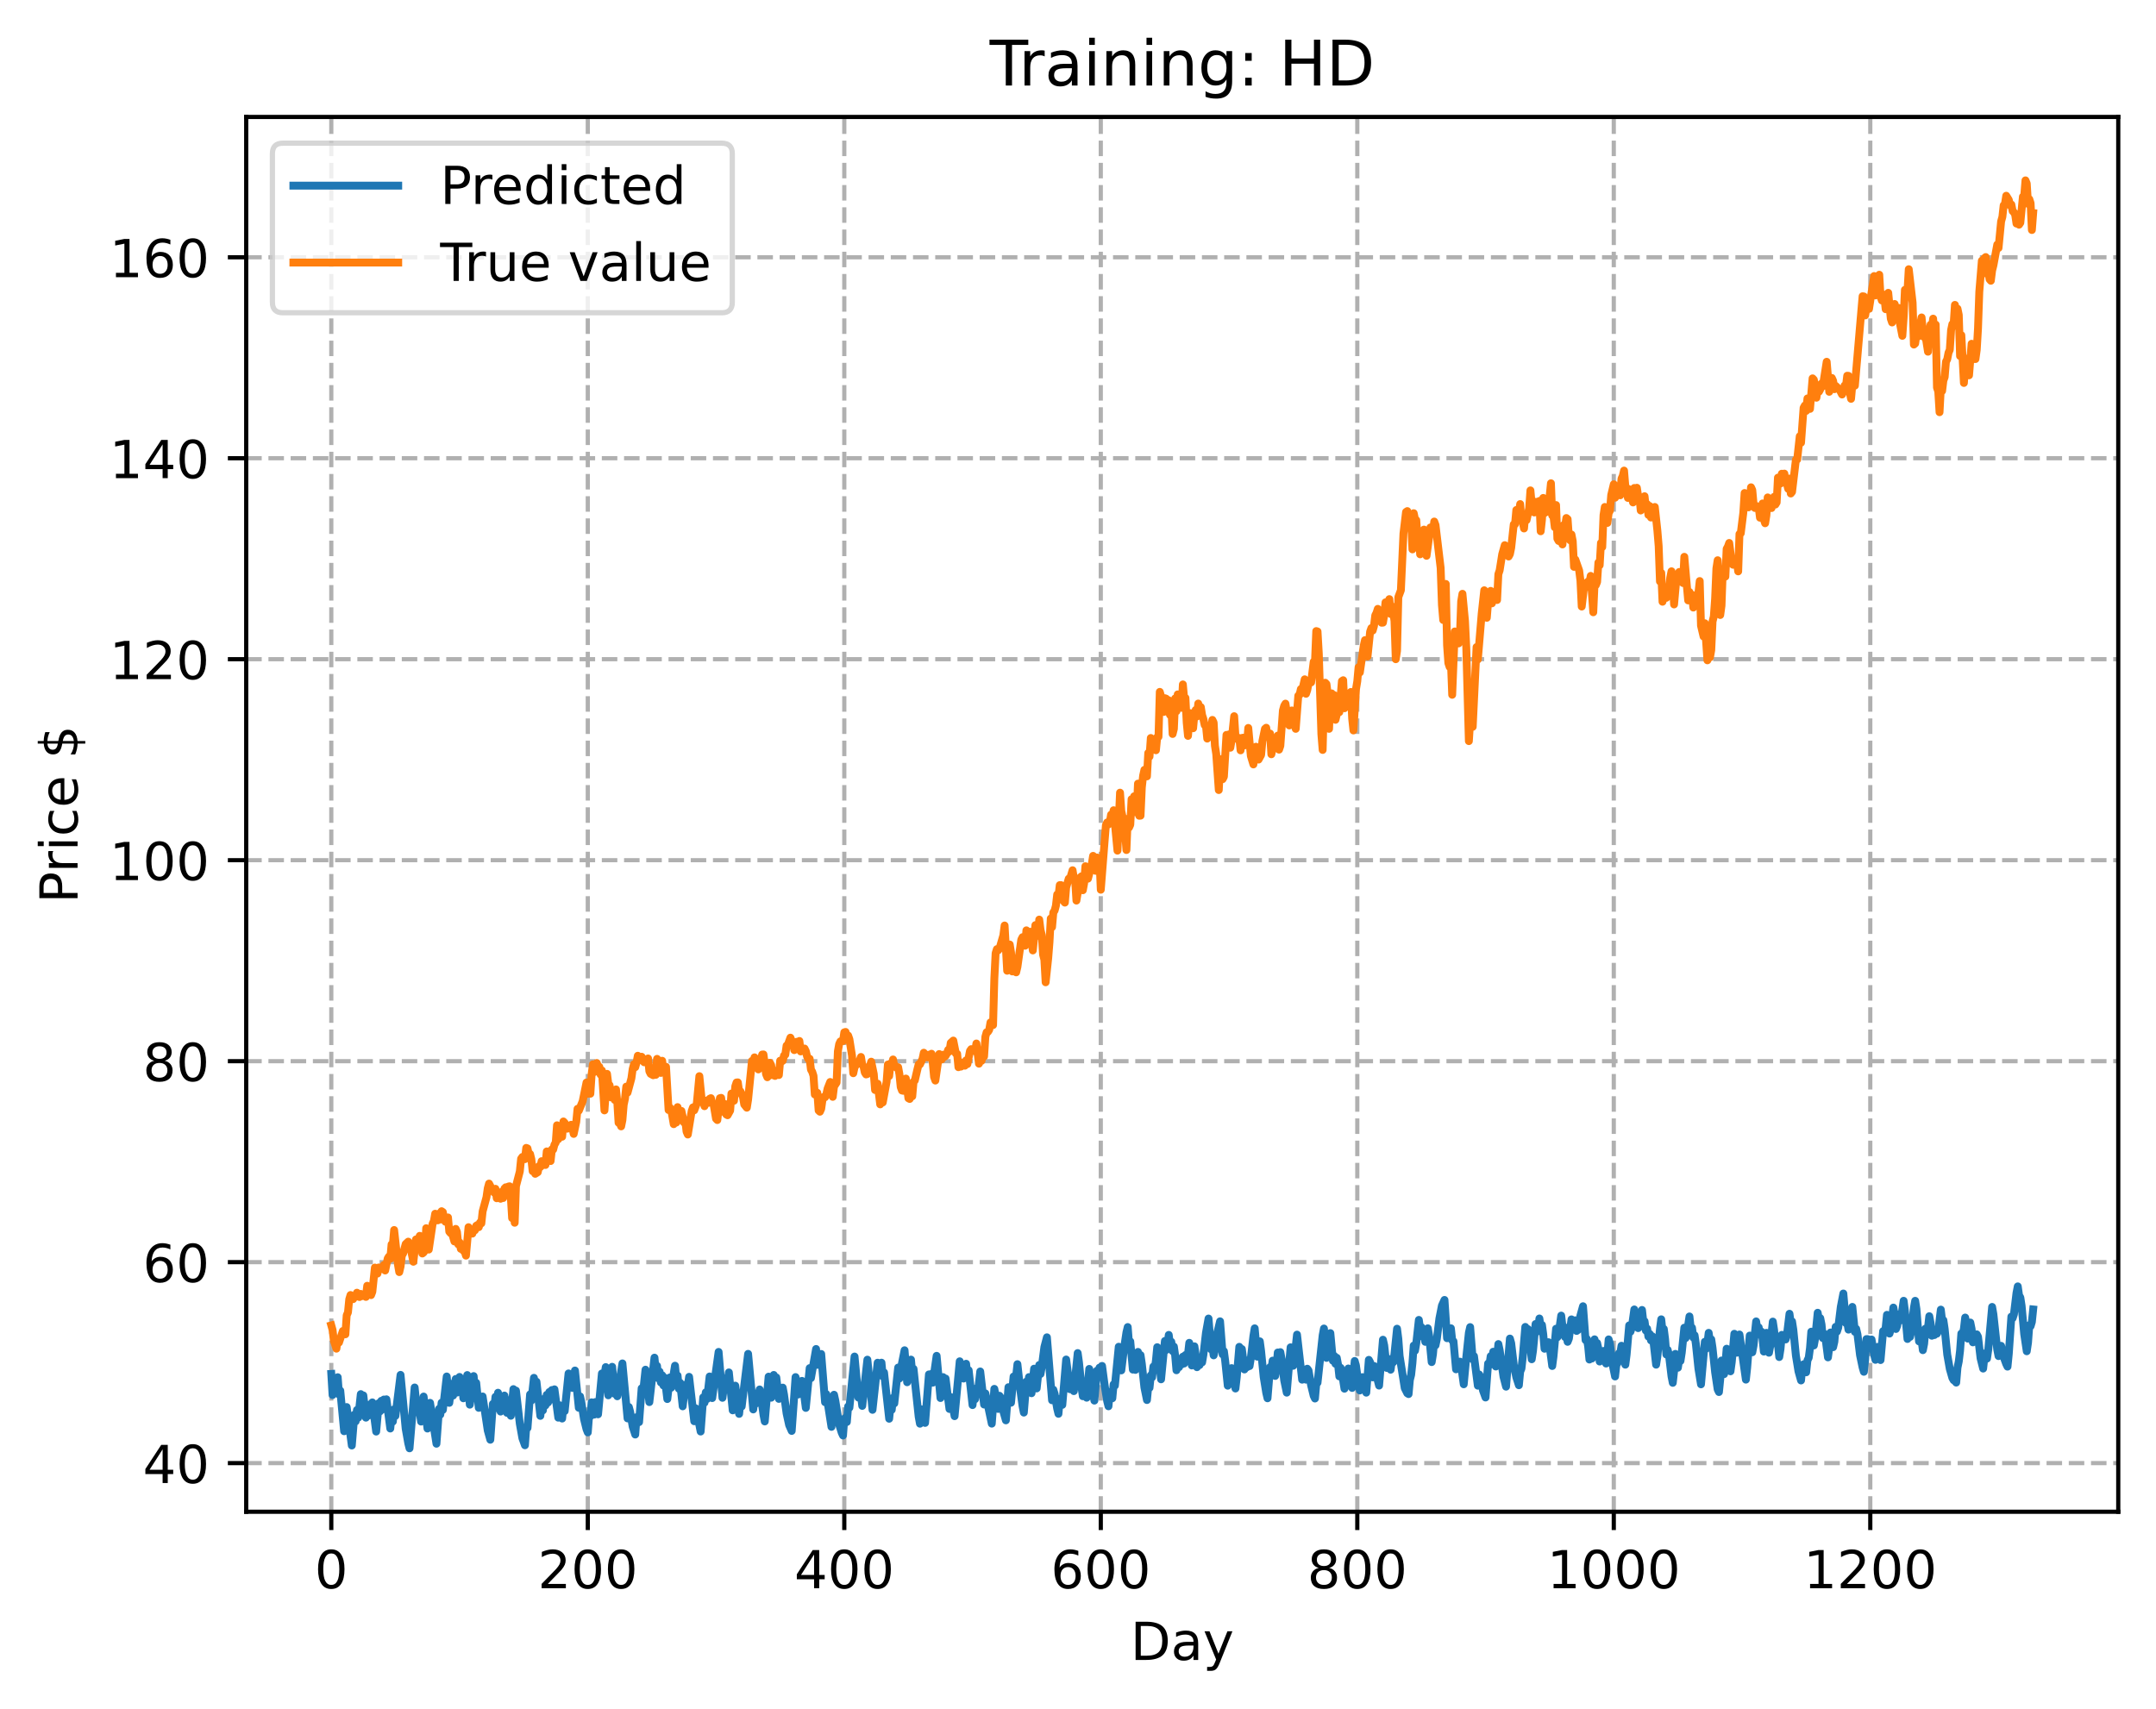 <?xml version="1.0" encoding="utf-8" standalone="no"?>
<!DOCTYPE svg PUBLIC "-//W3C//DTD SVG 1.1//EN"
  "http://www.w3.org/Graphics/SVG/1.1/DTD/svg11.dtd">
<!-- Created with matplotlib (https://matplotlib.org/) -->
<svg height="325.986pt" version="1.1" viewBox="0 0 411.286 325.986" width="411.286pt" xmlns="http://www.w3.org/2000/svg" xmlns:xlink="http://www.w3.org/1999/xlink">
 <defs>
  <style type="text/css">
*{stroke-linecap:butt;stroke-linejoin:round;}
  </style>
 </defs>
 <g id="figure_1">
  <g id="patch_1">
   <path d="M 0 325.986 
L 411.286 325.986 
L 411.286 0 
L 0 0 
z
" style="fill:#ffffff;"/>
  </g>
  <g id="axes_1">
   <g id="patch_2">
    <path d="M 46.966 288.43 
L 404.086 288.43 
L 404.086 22.318 
L 46.966 22.318 
z
" style="fill:#ffffff;"/>
   </g>
   <g id="matplotlib.axis_1">
    <g id="xtick_1">
     <g id="line2d_1">
      <path clip-path="url(#p7f23374d02)" d="M 63.198 288.43 
L 63.198 22.318 
" style="fill:none;stroke:#b0b0b0;stroke-dasharray:2.96,1.28;stroke-dashoffset:0;stroke-width:0.8;"/>
     </g>
     <g id="line2d_2">
      <defs>
       <path d="M 0 0 
L 0 3.5 
" id="m652ed4b8b8" style="stroke:#000000;stroke-width:0.8;"/>
      </defs>
      <g>
       <use style="stroke:#000000;stroke-width:0.8;" x="63.198" xlink:href="#m652ed4b8b8" y="288.43"/>
      </g>
     </g>
     <g id="text_1">
      <!-- 0 -->
      <defs>
       <path d="M 31.781 66.406 
Q 24.172 66.406 20.328 58.906 
Q 16.5 51.422 16.5 36.375 
Q 16.5 21.391 20.328 13.891 
Q 24.172 6.391 31.781 6.391 
Q 39.453 6.391 43.281 13.891 
Q 47.125 21.391 47.125 36.375 
Q 47.125 51.422 43.281 58.906 
Q 39.453 66.406 31.781 66.406 
z
M 31.781 74.219 
Q 44.047 74.219 50.516 64.516 
Q 56.984 54.828 56.984 36.375 
Q 56.984 17.969 50.516 8.266 
Q 44.047 -1.422 31.781 -1.422 
Q 19.531 -1.422 13.062 8.266 
Q 6.594 17.969 6.594 36.375 
Q 6.594 54.828 13.062 64.516 
Q 19.531 74.219 31.781 74.219 
z
" id="DejaVuSans-48"/>
      </defs>
      <g transform="translate(60.017 303.029)scale(0.1 -0.1)">
       <use xlink:href="#DejaVuSans-48"/>
      </g>
     </g>
    </g>
    <g id="xtick_2">
     <g id="line2d_3">
      <path clip-path="url(#p7f23374d02)" d="M 112.129 288.43 
L 112.129 22.318 
" style="fill:none;stroke:#b0b0b0;stroke-dasharray:2.96,1.28;stroke-dashoffset:0;stroke-width:0.8;"/>
     </g>
     <g id="line2d_4">
      <g>
       <use style="stroke:#000000;stroke-width:0.8;" x="112.129" xlink:href="#m652ed4b8b8" y="288.43"/>
      </g>
     </g>
     <g id="text_2">
      <!-- 200 -->
      <defs>
       <path d="M 19.188 8.297 
L 53.609 8.297 
L 53.609 0 
L 7.328 0 
L 7.328 8.297 
Q 12.938 14.109 22.625 23.891 
Q 32.328 33.688 34.812 36.531 
Q 39.547 41.844 41.422 45.531 
Q 43.312 49.219 43.312 52.781 
Q 43.312 58.594 39.234 62.25 
Q 35.156 65.922 28.609 65.922 
Q 23.969 65.922 18.812 64.312 
Q 13.672 62.703 7.812 59.422 
L 7.812 69.391 
Q 13.766 71.781 18.938 73 
Q 24.125 74.219 28.422 74.219 
Q 39.75 74.219 46.484 68.547 
Q 53.219 62.891 53.219 53.422 
Q 53.219 48.922 51.531 44.891 
Q 49.859 40.875 45.406 35.406 
Q 44.188 33.984 37.641 27.219 
Q 31.109 20.453 19.188 8.297 
z
" id="DejaVuSans-50"/>
      </defs>
      <g transform="translate(102.585 303.029)scale(0.1 -0.1)">
       <use xlink:href="#DejaVuSans-50"/>
       <use x="63.623" xlink:href="#DejaVuSans-48"/>
       <use x="127.246" xlink:href="#DejaVuSans-48"/>
      </g>
     </g>
    </g>
    <g id="xtick_3">
     <g id="line2d_5">
      <path clip-path="url(#p7f23374d02)" d="M 161.06 288.43 
L 161.06 22.318 
" style="fill:none;stroke:#b0b0b0;stroke-dasharray:2.96,1.28;stroke-dashoffset:0;stroke-width:0.8;"/>
     </g>
     <g id="line2d_6">
      <g>
       <use style="stroke:#000000;stroke-width:0.8;" x="161.06" xlink:href="#m652ed4b8b8" y="288.43"/>
      </g>
     </g>
     <g id="text_3">
      <!-- 400 -->
      <defs>
       <path d="M 37.797 64.312 
L 12.891 25.391 
L 37.797 25.391 
z
M 35.203 72.906 
L 47.609 72.906 
L 47.609 25.391 
L 58.016 25.391 
L 58.016 17.188 
L 47.609 17.188 
L 47.609 0 
L 37.797 0 
L 37.797 17.188 
L 4.891 17.188 
L 4.891 26.703 
z
" id="DejaVuSans-52"/>
      </defs>
      <g transform="translate(151.516 303.029)scale(0.1 -0.1)">
       <use xlink:href="#DejaVuSans-52"/>
       <use x="63.623" xlink:href="#DejaVuSans-48"/>
       <use x="127.246" xlink:href="#DejaVuSans-48"/>
      </g>
     </g>
    </g>
    <g id="xtick_4">
     <g id="line2d_7">
      <path clip-path="url(#p7f23374d02)" d="M 209.99 288.43 
L 209.99 22.318 
" style="fill:none;stroke:#b0b0b0;stroke-dasharray:2.96,1.28;stroke-dashoffset:0;stroke-width:0.8;"/>
     </g>
     <g id="line2d_8">
      <g>
       <use style="stroke:#000000;stroke-width:0.8;" x="209.99" xlink:href="#m652ed4b8b8" y="288.43"/>
      </g>
     </g>
     <g id="text_4">
      <!-- 600 -->
      <defs>
       <path d="M 33.016 40.375 
Q 26.375 40.375 22.484 35.828 
Q 18.609 31.297 18.609 23.391 
Q 18.609 15.531 22.484 10.953 
Q 26.375 6.391 33.016 6.391 
Q 39.656 6.391 43.531 10.953 
Q 47.406 15.531 47.406 23.391 
Q 47.406 31.297 43.531 35.828 
Q 39.656 40.375 33.016 40.375 
z
M 52.594 71.297 
L 52.594 62.312 
Q 48.875 64.062 45.094 64.984 
Q 41.312 65.922 37.594 65.922 
Q 27.828 65.922 22.672 59.328 
Q 17.531 52.734 16.797 39.406 
Q 19.672 43.656 24.016 45.922 
Q 28.375 48.188 33.594 48.188 
Q 44.578 48.188 50.953 41.516 
Q 57.328 34.859 57.328 23.391 
Q 57.328 12.156 50.688 5.359 
Q 44.047 -1.422 33.016 -1.422 
Q 20.359 -1.422 13.672 8.266 
Q 6.984 17.969 6.984 36.375 
Q 6.984 53.656 15.188 63.938 
Q 23.391 74.219 37.203 74.219 
Q 40.922 74.219 44.703 73.484 
Q 48.484 72.75 52.594 71.297 
z
" id="DejaVuSans-54"/>
      </defs>
      <g transform="translate(200.446 303.029)scale(0.1 -0.1)">
       <use xlink:href="#DejaVuSans-54"/>
       <use x="63.623" xlink:href="#DejaVuSans-48"/>
       <use x="127.246" xlink:href="#DejaVuSans-48"/>
      </g>
     </g>
    </g>
    <g id="xtick_5">
     <g id="line2d_9">
      <path clip-path="url(#p7f23374d02)" d="M 258.921 288.43 
L 258.921 22.318 
" style="fill:none;stroke:#b0b0b0;stroke-dasharray:2.96,1.28;stroke-dashoffset:0;stroke-width:0.8;"/>
     </g>
     <g id="line2d_10">
      <g>
       <use style="stroke:#000000;stroke-width:0.8;" x="258.921" xlink:href="#m652ed4b8b8" y="288.43"/>
      </g>
     </g>
     <g id="text_5">
      <!-- 800 -->
      <defs>
       <path d="M 31.781 34.625 
Q 24.75 34.625 20.719 30.859 
Q 16.703 27.094 16.703 20.516 
Q 16.703 13.922 20.719 10.156 
Q 24.75 6.391 31.781 6.391 
Q 38.812 6.391 42.859 10.172 
Q 46.922 13.969 46.922 20.516 
Q 46.922 27.094 42.891 30.859 
Q 38.875 34.625 31.781 34.625 
z
M 21.922 38.812 
Q 15.578 40.375 12.031 44.719 
Q 8.5 49.078 8.5 55.328 
Q 8.5 64.062 14.719 69.141 
Q 20.953 74.219 31.781 74.219 
Q 42.672 74.219 48.875 69.141 
Q 55.078 64.062 55.078 55.328 
Q 55.078 49.078 51.531 44.719 
Q 48 40.375 41.703 38.812 
Q 48.828 37.156 52.797 32.312 
Q 56.781 27.484 56.781 20.516 
Q 56.781 9.906 50.312 4.234 
Q 43.844 -1.422 31.781 -1.422 
Q 19.734 -1.422 13.25 4.234 
Q 6.781 9.906 6.781 20.516 
Q 6.781 27.484 10.781 32.312 
Q 14.797 37.156 21.922 38.812 
z
M 18.312 54.391 
Q 18.312 48.734 21.844 45.562 
Q 25.391 42.391 31.781 42.391 
Q 38.141 42.391 41.719 45.562 
Q 45.312 48.734 45.312 54.391 
Q 45.312 60.062 41.719 63.234 
Q 38.141 66.406 31.781 66.406 
Q 25.391 66.406 21.844 63.234 
Q 18.312 60.062 18.312 54.391 
z
" id="DejaVuSans-56"/>
      </defs>
      <g transform="translate(249.377 303.029)scale(0.1 -0.1)">
       <use xlink:href="#DejaVuSans-56"/>
       <use x="63.623" xlink:href="#DejaVuSans-48"/>
       <use x="127.246" xlink:href="#DejaVuSans-48"/>
      </g>
     </g>
    </g>
    <g id="xtick_6">
     <g id="line2d_11">
      <path clip-path="url(#p7f23374d02)" d="M 307.851 288.43 
L 307.851 22.318 
" style="fill:none;stroke:#b0b0b0;stroke-dasharray:2.96,1.28;stroke-dashoffset:0;stroke-width:0.8;"/>
     </g>
     <g id="line2d_12">
      <g>
       <use style="stroke:#000000;stroke-width:0.8;" x="307.851" xlink:href="#m652ed4b8b8" y="288.43"/>
      </g>
     </g>
     <g id="text_6">
      <!-- 1000 -->
      <defs>
       <path d="M 12.406 8.297 
L 28.516 8.297 
L 28.516 63.922 
L 10.984 60.406 
L 10.984 69.391 
L 28.422 72.906 
L 38.281 72.906 
L 38.281 8.297 
L 54.391 8.297 
L 54.391 0 
L 12.406 0 
z
" id="DejaVuSans-49"/>
      </defs>
      <g transform="translate(295.126 303.029)scale(0.1 -0.1)">
       <use xlink:href="#DejaVuSans-49"/>
       <use x="63.623" xlink:href="#DejaVuSans-48"/>
       <use x="127.246" xlink:href="#DejaVuSans-48"/>
       <use x="190.869" xlink:href="#DejaVuSans-48"/>
      </g>
     </g>
    </g>
    <g id="xtick_7">
     <g id="line2d_13">
      <path clip-path="url(#p7f23374d02)" d="M 356.782 288.43 
L 356.782 22.318 
" style="fill:none;stroke:#b0b0b0;stroke-dasharray:2.96,1.28;stroke-dashoffset:0;stroke-width:0.8;"/>
     </g>
     <g id="line2d_14">
      <g>
       <use style="stroke:#000000;stroke-width:0.8;" x="356.782" xlink:href="#m652ed4b8b8" y="288.43"/>
      </g>
     </g>
     <g id="text_7">
      <!-- 1200 -->
      <g transform="translate(344.057 303.029)scale(0.1 -0.1)">
       <use xlink:href="#DejaVuSans-49"/>
       <use x="63.623" xlink:href="#DejaVuSans-50"/>
       <use x="127.246" xlink:href="#DejaVuSans-48"/>
       <use x="190.869" xlink:href="#DejaVuSans-48"/>
      </g>
     </g>
    </g>
    <g id="text_8">
     <!-- Day -->
     <defs>
      <path d="M 19.672 64.797 
L 19.672 8.109 
L 31.594 8.109 
Q 46.688 8.109 53.688 14.938 
Q 60.688 21.781 60.688 36.531 
Q 60.688 51.172 53.688 57.984 
Q 46.688 64.797 31.594 64.797 
z
M 9.812 72.906 
L 30.078 72.906 
Q 51.266 72.906 61.172 64.094 
Q 71.094 55.281 71.094 36.531 
Q 71.094 17.672 61.125 8.828 
Q 51.172 0 30.078 0 
L 9.812 0 
z
" id="DejaVuSans-68"/>
      <path d="M 34.281 27.484 
Q 23.391 27.484 19.188 25 
Q 14.984 22.516 14.984 16.5 
Q 14.984 11.719 18.141 8.906 
Q 21.297 6.109 26.703 6.109 
Q 34.188 6.109 38.703 11.406 
Q 43.219 16.703 43.219 25.484 
L 43.219 27.484 
z
M 52.203 31.203 
L 52.203 0 
L 43.219 0 
L 43.219 8.297 
Q 40.141 3.328 35.547 0.953 
Q 30.953 -1.422 24.312 -1.422 
Q 15.922 -1.422 10.953 3.297 
Q 6 8.016 6 15.922 
Q 6 25.141 12.172 29.828 
Q 18.359 34.516 30.609 34.516 
L 43.219 34.516 
L 43.219 35.406 
Q 43.219 41.609 39.141 45 
Q 35.062 48.391 27.688 48.391 
Q 23 48.391 18.547 47.266 
Q 14.109 46.141 10.016 43.891 
L 10.016 52.203 
Q 14.938 54.109 19.578 55.047 
Q 24.219 56 28.609 56 
Q 40.484 56 46.344 49.844 
Q 52.203 43.703 52.203 31.203 
z
" id="DejaVuSans-97"/>
      <path d="M 32.172 -5.078 
Q 28.375 -14.844 24.75 -17.812 
Q 21.141 -20.797 15.094 -20.797 
L 7.906 -20.797 
L 7.906 -13.281 
L 13.188 -13.281 
Q 16.891 -13.281 18.938 -11.516 
Q 21 -9.766 23.484 -3.219 
L 25.094 0.875 
L 2.984 54.688 
L 12.5 54.688 
L 29.594 11.922 
L 46.688 54.688 
L 56.203 54.688 
z
" id="DejaVuSans-121"/>
     </defs>
     <g transform="translate(215.652 316.707)scale(0.1 -0.1)">
      <use xlink:href="#DejaVuSans-68"/>
      <use x="77.002" xlink:href="#DejaVuSans-97"/>
      <use x="138.281" xlink:href="#DejaVuSans-121"/>
     </g>
    </g>
   </g>
   <g id="matplotlib.axis_2">
    <g id="ytick_1">
     <g id="line2d_15">
      <path clip-path="url(#p7f23374d02)" d="M 46.966 279.158 
L 404.086 279.158 
" style="fill:none;stroke:#b0b0b0;stroke-dasharray:2.96,1.28;stroke-dashoffset:0;stroke-width:0.8;"/>
     </g>
     <g id="line2d_16">
      <defs>
       <path d="M 0 0 
L -3.5 0 
" id="m017b882db1" style="stroke:#000000;stroke-width:0.8;"/>
      </defs>
      <g>
       <use style="stroke:#000000;stroke-width:0.8;" x="46.966" xlink:href="#m017b882db1" y="279.158"/>
      </g>
     </g>
     <g id="text_9">
      <!-- 40 -->
      <g transform="translate(27.241 282.957)scale(0.1 -0.1)">
       <use xlink:href="#DejaVuSans-52"/>
       <use x="63.623" xlink:href="#DejaVuSans-48"/>
      </g>
     </g>
    </g>
    <g id="ytick_2">
     <g id="line2d_17">
      <path clip-path="url(#p7f23374d02)" d="M 46.966 240.812 
L 404.086 240.812 
" style="fill:none;stroke:#b0b0b0;stroke-dasharray:2.96,1.28;stroke-dashoffset:0;stroke-width:0.8;"/>
     </g>
     <g id="line2d_18">
      <g>
       <use style="stroke:#000000;stroke-width:0.8;" x="46.966" xlink:href="#m017b882db1" y="240.812"/>
      </g>
     </g>
     <g id="text_10">
      <!-- 60 -->
      <g transform="translate(27.241 244.611)scale(0.1 -0.1)">
       <use xlink:href="#DejaVuSans-54"/>
       <use x="63.623" xlink:href="#DejaVuSans-48"/>
      </g>
     </g>
    </g>
    <g id="ytick_3">
     <g id="line2d_19">
      <path clip-path="url(#p7f23374d02)" d="M 46.966 202.466 
L 404.086 202.466 
" style="fill:none;stroke:#b0b0b0;stroke-dasharray:2.96,1.28;stroke-dashoffset:0;stroke-width:0.8;"/>
     </g>
     <g id="line2d_20">
      <g>
       <use style="stroke:#000000;stroke-width:0.8;" x="46.966" xlink:href="#m017b882db1" y="202.466"/>
      </g>
     </g>
     <g id="text_11">
      <!-- 80 -->
      <g transform="translate(27.241 206.265)scale(0.1 -0.1)">
       <use xlink:href="#DejaVuSans-56"/>
       <use x="63.623" xlink:href="#DejaVuSans-48"/>
      </g>
     </g>
    </g>
    <g id="ytick_4">
     <g id="line2d_21">
      <path clip-path="url(#p7f23374d02)" d="M 46.966 164.12 
L 404.086 164.12 
" style="fill:none;stroke:#b0b0b0;stroke-dasharray:2.96,1.28;stroke-dashoffset:0;stroke-width:0.8;"/>
     </g>
     <g id="line2d_22">
      <g>
       <use style="stroke:#000000;stroke-width:0.8;" x="46.966" xlink:href="#m017b882db1" y="164.12"/>
      </g>
     </g>
     <g id="text_12">
      <!-- 100 -->
      <g transform="translate(20.878 167.919)scale(0.1 -0.1)">
       <use xlink:href="#DejaVuSans-49"/>
       <use x="63.623" xlink:href="#DejaVuSans-48"/>
       <use x="127.246" xlink:href="#DejaVuSans-48"/>
      </g>
     </g>
    </g>
    <g id="ytick_5">
     <g id="line2d_23">
      <path clip-path="url(#p7f23374d02)" d="M 46.966 125.774 
L 404.086 125.774 
" style="fill:none;stroke:#b0b0b0;stroke-dasharray:2.96,1.28;stroke-dashoffset:0;stroke-width:0.8;"/>
     </g>
     <g id="line2d_24">
      <g>
       <use style="stroke:#000000;stroke-width:0.8;" x="46.966" xlink:href="#m017b882db1" y="125.774"/>
      </g>
     </g>
     <g id="text_13">
      <!-- 120 -->
      <g transform="translate(20.878 129.573)scale(0.1 -0.1)">
       <use xlink:href="#DejaVuSans-49"/>
       <use x="63.623" xlink:href="#DejaVuSans-50"/>
       <use x="127.246" xlink:href="#DejaVuSans-48"/>
      </g>
     </g>
    </g>
    <g id="ytick_6">
     <g id="line2d_25">
      <path clip-path="url(#p7f23374d02)" d="M 46.966 87.428 
L 404.086 87.428 
" style="fill:none;stroke:#b0b0b0;stroke-dasharray:2.96,1.28;stroke-dashoffset:0;stroke-width:0.8;"/>
     </g>
     <g id="line2d_26">
      <g>
       <use style="stroke:#000000;stroke-width:0.8;" x="46.966" xlink:href="#m017b882db1" y="87.428"/>
      </g>
     </g>
     <g id="text_14">
      <!-- 140 -->
      <g transform="translate(20.878 91.227)scale(0.1 -0.1)">
       <use xlink:href="#DejaVuSans-49"/>
       <use x="63.623" xlink:href="#DejaVuSans-52"/>
       <use x="127.246" xlink:href="#DejaVuSans-48"/>
      </g>
     </g>
    </g>
    <g id="ytick_7">
     <g id="line2d_27">
      <path clip-path="url(#p7f23374d02)" d="M 46.966 49.081 
L 404.086 49.081 
" style="fill:none;stroke:#b0b0b0;stroke-dasharray:2.96,1.28;stroke-dashoffset:0;stroke-width:0.8;"/>
     </g>
     <g id="line2d_28">
      <g>
       <use style="stroke:#000000;stroke-width:0.8;" x="46.966" xlink:href="#m017b882db1" y="49.081"/>
      </g>
     </g>
     <g id="text_15">
      <!-- 160 -->
      <g transform="translate(20.878 52.881)scale(0.1 -0.1)">
       <use xlink:href="#DejaVuSans-49"/>
       <use x="63.623" xlink:href="#DejaVuSans-54"/>
       <use x="127.246" xlink:href="#DejaVuSans-48"/>
      </g>
     </g>
    </g>
    <g id="text_16">
     <!-- Price $ -->
     <defs>
      <path d="M 19.672 64.797 
L 19.672 37.406 
L 32.078 37.406 
Q 38.969 37.406 42.719 40.969 
Q 46.484 44.531 46.484 51.125 
Q 46.484 57.672 42.719 61.234 
Q 38.969 64.797 32.078 64.797 
z
M 9.812 72.906 
L 32.078 72.906 
Q 44.344 72.906 50.609 67.359 
Q 56.891 61.812 56.891 51.125 
Q 56.891 40.328 50.609 34.812 
Q 44.344 29.297 32.078 29.297 
L 19.672 29.297 
L 19.672 0 
L 9.812 0 
z
" id="DejaVuSans-80"/>
      <path d="M 41.109 46.297 
Q 39.594 47.172 37.812 47.578 
Q 36.031 48 33.891 48 
Q 26.266 48 22.188 43.047 
Q 18.109 38.094 18.109 28.812 
L 18.109 0 
L 9.078 0 
L 9.078 54.688 
L 18.109 54.688 
L 18.109 46.188 
Q 20.953 51.172 25.484 53.578 
Q 30.031 56 36.531 56 
Q 37.453 56 38.578 55.875 
Q 39.703 55.766 41.062 55.516 
z
" id="DejaVuSans-114"/>
      <path d="M 9.422 54.688 
L 18.406 54.688 
L 18.406 0 
L 9.422 0 
z
M 9.422 75.984 
L 18.406 75.984 
L 18.406 64.594 
L 9.422 64.594 
z
" id="DejaVuSans-105"/>
      <path d="M 48.781 52.594 
L 48.781 44.188 
Q 44.969 46.297 41.141 47.344 
Q 37.312 48.391 33.406 48.391 
Q 24.656 48.391 19.812 42.844 
Q 14.984 37.312 14.984 27.297 
Q 14.984 17.281 19.812 11.734 
Q 24.656 6.203 33.406 6.203 
Q 37.312 6.203 41.141 7.25 
Q 44.969 8.297 48.781 10.406 
L 48.781 2.094 
Q 45.016 0.344 40.984 -0.531 
Q 36.969 -1.422 32.422 -1.422 
Q 20.062 -1.422 12.781 6.344 
Q 5.516 14.109 5.516 27.297 
Q 5.516 40.672 12.859 48.328 
Q 20.219 56 33.016 56 
Q 37.156 56 41.109 55.141 
Q 45.062 54.297 48.781 52.594 
z
" id="DejaVuSans-99"/>
      <path d="M 56.203 29.594 
L 56.203 25.203 
L 14.891 25.203 
Q 15.484 15.922 20.484 11.062 
Q 25.484 6.203 34.422 6.203 
Q 39.594 6.203 44.453 7.469 
Q 49.312 8.734 54.109 11.281 
L 54.109 2.781 
Q 49.266 0.734 44.188 -0.344 
Q 39.109 -1.422 33.891 -1.422 
Q 20.797 -1.422 13.156 6.188 
Q 5.516 13.812 5.516 26.812 
Q 5.516 40.234 12.766 48.109 
Q 20.016 56 32.328 56 
Q 43.359 56 49.781 48.891 
Q 56.203 41.797 56.203 29.594 
z
M 47.219 32.234 
Q 47.125 39.594 43.094 43.984 
Q 39.062 48.391 32.422 48.391 
Q 24.906 48.391 20.391 44.141 
Q 15.875 39.891 15.188 32.172 
z
" id="DejaVuSans-101"/>
      <path id="DejaVuSans-32"/>
      <path d="M 33.797 -14.703 
L 28.906 -14.703 
L 28.859 0 
Q 23.734 0.094 18.609 1.188 
Q 13.484 2.297 8.297 4.5 
L 8.297 13.281 
Q 13.281 10.156 18.375 8.562 
Q 23.484 6.984 28.906 6.938 
L 28.906 29.203 
Q 18.109 30.953 13.203 35.156 
Q 8.297 39.359 8.297 46.688 
Q 8.297 54.641 13.625 59.219 
Q 18.953 63.812 28.906 64.5 
L 28.906 75.984 
L 33.797 75.984 
L 33.797 64.656 
Q 38.328 64.453 42.578 63.688 
Q 46.828 62.938 50.875 61.625 
L 50.875 53.078 
Q 46.828 55.125 42.547 56.25 
Q 38.281 57.375 33.797 57.562 
L 33.797 36.719 
Q 44.875 35.016 50.094 30.609 
Q 55.328 26.219 55.328 18.609 
Q 55.328 10.359 49.781 5.594 
Q 44.234 0.828 33.797 0.094 
z
M 28.906 37.594 
L 28.906 57.625 
Q 23.25 56.984 20.266 54.391 
Q 17.281 51.812 17.281 47.516 
Q 17.281 43.312 20.031 40.969 
Q 22.797 38.625 28.906 37.594 
z
M 33.797 28.219 
L 33.797 7.078 
Q 39.984 7.906 43.141 10.594 
Q 46.297 13.281 46.297 17.672 
Q 46.297 21.969 43.281 24.5 
Q 40.281 27.047 33.797 28.219 
z
" id="DejaVuSans-36"/>
     </defs>
     <g transform="translate(14.798 172.342)rotate(-90)scale(0.1 -0.1)">
      <use xlink:href="#DejaVuSans-80"/>
      <use x="58.553" xlink:href="#DejaVuSans-114"/>
      <use x="99.666" xlink:href="#DejaVuSans-105"/>
      <use x="127.449" xlink:href="#DejaVuSans-99"/>
      <use x="182.43" xlink:href="#DejaVuSans-101"/>
      <use x="243.953" xlink:href="#DejaVuSans-32"/>
      <use x="275.74" xlink:href="#DejaVuSans-36"/>
     </g>
    </g>
   </g>
   <g id="line2d_29">
    <path clip-path="url(#p7f23374d02)" d="M 63.198 262.133 
L 63.443 266.162 
L 63.688 265.445 
L 64.177 263.484 
L 64.422 262.765 
L 64.666 266.063 
L 64.911 265.323 
L 65.645 273.073 
L 66.134 268.457 
L 67.113 275.796 
L 67.602 269.909 
L 67.847 271.192 
L 68.091 269.016 
L 68.336 270.491 
L 68.825 265.99 
L 69.07 268.011 
L 69.315 266.239 
L 69.804 270.482 
L 70.049 268.401 
L 70.293 270.079 
L 70.538 267.98 
L 70.783 269.569 
L 71.027 267.569 
L 71.761 273.137 
L 72.251 267.718 
L 72.495 269.282 
L 72.74 267.267 
L 72.984 268.905 
L 73.229 267.022 
L 73.474 268.772 
L 73.718 266.979 
L 74.452 272.554 
L 74.697 270.07 
L 74.942 271.234 
L 75.186 268.879 
L 75.431 270.15 
L 76.41 262.318 
L 77.388 272.592 
L 77.878 275.367 
L 78.122 276.334 
L 79.101 264.721 
L 79.59 269.444 
L 79.835 267.649 
L 80.324 271.229 
L 80.813 266.452 
L 81.547 272.561 
L 82.037 267.653 
L 83.26 275.455 
L 83.749 268.801 
L 83.994 269.909 
L 84.239 267.625 
L 84.483 269.007 
L 85.217 262.625 
L 85.706 267.658 
L 86.196 264.025 
L 86.44 266.264 
L 86.93 263.102 
L 87.174 265.694 
L 87.664 262.713 
L 87.908 265.335 
L 88.153 264.44 
L 88.398 266.787 
L 89.132 262.351 
L 89.621 268.006 
L 90.355 262.548 
L 90.599 265.09 
L 90.844 263.833 
L 91.333 268.611 
L 91.578 266.729 
L 91.823 268.416 
L 92.067 266.437 
L 93.046 272.938 
L 93.535 274.692 
L 94.025 267.857 
L 94.269 268.797 
L 94.514 266.501 
L 94.759 267.809 
L 95.003 265.727 
L 95.493 269.322 
L 95.737 267.101 
L 95.982 268.44 
L 96.227 266.261 
L 96.716 269.562 
L 96.96 267.159 
L 97.45 270.123 
L 97.939 265.037 
L 98.184 266.907 
L 98.428 265.321 
L 99.162 271.649 
L 99.652 274.395 
L 100.141 275.748 
L 100.386 272.349 
L 100.63 272.451 
L 101.12 266.04 
L 101.364 267.232 
L 101.854 262.882 
L 102.098 264.972 
L 102.343 263.619 
L 103.077 270.142 
L 103.321 267.954 
L 103.566 269.099 
L 103.811 266.88 
L 104.055 268.147 
L 104.3 266.119 
L 104.545 267.594 
L 104.789 265.585 
L 105.034 267.049 
L 105.279 265.209 
L 105.523 266.908 
L 105.768 265.076 
L 106.502 270.485 
L 106.747 268.11 
L 106.991 269.006 
L 107.236 270.652 
L 107.481 268.237 
L 107.725 269.232 
L 108.459 262.044 
L 108.704 264.076 
L 108.948 262.781 
L 109.193 264.803 
L 109.682 261.486 
L 110.416 268.606 
L 110.661 266.429 
L 110.906 267.576 
L 111.395 270.698 
L 111.884 272.681 
L 112.129 273.296 
L 112.374 270.093 
L 112.618 270.222 
L 112.863 267.552 
L 113.108 268.327 
L 113.352 269.9 
L 113.597 267.495 
L 113.842 268.182 
L 114.086 269.842 
L 114.82 262.049 
L 115.065 263.88 
L 115.554 260.833 
L 116.043 266.22 
L 116.533 262.569 
L 116.777 260.776 
L 117.267 265.938 
L 117.511 264.657 
L 117.756 266.401 
L 118.735 260.129 
L 119.713 270.621 
L 119.958 268.442 
L 120.203 269.332 
L 120.692 272.181 
L 121.181 273.702 
L 121.426 270.392 
L 121.67 270.418 
L 121.915 271.334 
L 122.404 264.877 
L 122.649 265.874 
L 123.138 261.329 
L 123.872 267.513 
L 124.851 259.032 
L 125.096 261.521 
L 125.34 260.595 
L 125.585 262.982 
L 125.83 261.702 
L 126.074 263.771 
L 126.319 262.395 
L 126.563 264.348 
L 126.808 262.861 
L 127.297 266.931 
L 127.787 262.809 
L 128.031 264.774 
L 128.521 262.07 
L 128.765 260.568 
L 129.01 263.087 
L 129.255 262.446 
L 129.499 264.96 
L 129.744 263.827 
L 130.233 268.317 
L 130.723 264.211 
L 130.967 266.004 
L 131.457 262.691 
L 132.435 271.167 
L 132.68 268.676 
L 132.924 269.459 
L 133.658 273.129 
L 134.148 266.603 
L 134.392 267.63 
L 134.637 265.651 
L 134.882 266.925 
L 135.371 262.622 
L 135.86 266.747 
L 137.084 257.937 
L 137.818 266.696 
L 138.307 263.002 
L 138.551 264.953 
L 138.796 263.779 
L 139.041 261.848 
L 139.775 269.087 
L 140.264 264.376 
L 140.998 269.764 
L 141.243 267.465 
L 141.487 268.35 
L 142.711 258.309 
L 143.689 268.911 
L 143.934 266.811 
L 144.178 267.804 
L 144.423 265.819 
L 144.668 266.896 
L 144.912 265.102 
L 145.157 266.4 
L 145.646 269.941 
L 145.891 271.204 
L 146.625 262.656 
L 147.114 266.678 
L 147.604 262.33 
L 147.848 264.19 
L 148.093 262.804 
L 148.582 266.902 
L 148.827 265.105 
L 149.072 266.589 
L 149.316 264.748 
L 149.561 266.067 
L 150.05 269.668 
L 150.539 271.901 
L 151.029 273.014 
L 151.763 262.739 
L 152.007 263.997 
L 152.252 266.068 
L 152.497 264.06 
L 152.741 265.296 
L 152.986 263.46 
L 153.231 264.852 
L 153.72 268.622 
L 154.454 261.028 
L 154.699 262.942 
L 155.677 257.378 
L 155.922 260.409 
L 156.166 260.19 
L 156.656 258.328 
L 157.39 267.536 
L 157.634 265.994 
L 158.613 272.236 
L 159.102 266.107 
L 159.347 267.219 
L 160.081 271.779 
L 160.57 273.359 
L 160.815 273.881 
L 161.06 270.678 
L 161.304 270.485 
L 161.549 271.31 
L 161.794 268.331 
L 162.038 268.581 
L 163.017 258.817 
L 163.751 266.65 
L 163.995 264.914 
L 164.24 266.246 
L 164.485 268.237 
L 165.463 259.418 
L 166.442 268.988 
L 167.421 259.996 
L 167.665 262.4 
L 167.91 261.462 
L 168.154 259.989 
L 168.399 262.605 
L 168.644 261.857 
L 169.622 270.688 
L 169.867 268.246 
L 170.112 268.991 
L 170.356 266.701 
L 170.601 267.763 
L 171.335 260.919 
L 171.58 263.016 
L 172.069 260.064 
L 172.558 257.621 
L 173.048 263.724 
L 173.292 262.563 
L 173.782 259.403 
L 174.026 262.061 
L 174.271 261.166 
L 175.249 270.301 
L 175.494 271.635 
L 175.739 268.892 
L 175.983 269.308 
L 176.473 271.483 
L 177.207 262.227 
L 177.451 263.758 
L 177.696 262.128 
L 177.941 263.806 
L 178.675 258.685 
L 179.409 266.737 
L 179.898 262.737 
L 180.142 264.352 
L 180.387 263.017 
L 180.876 266.958 
L 181.121 268.823 
L 181.366 266.554 
L 181.61 267.462 
L 182.1 270.197 
L 183.078 259.728 
L 183.323 261.84 
L 183.568 260.899 
L 183.812 263.02 
L 184.057 261.962 
L 184.302 260.196 
L 184.546 262.48 
L 184.791 261.438 
L 185.525 268.084 
L 185.77 265.94 
L 186.014 266.958 
L 186.259 264.886 
L 186.503 266.06 
L 186.993 261.668 
L 187.482 265.902 
L 187.727 267.977 
L 187.971 265.847 
L 189.195 271.622 
L 189.684 264.987 
L 190.418 268.814 
L 190.663 266.302 
L 190.907 266.641 
L 191.397 269.252 
L 191.886 270.995 
L 192.375 264.669 
L 192.62 265.542 
L 192.864 267.633 
L 193.354 262.632 
L 193.598 264.015 
L 193.843 262.537 
L 194.088 260.276 
L 194.577 264.72 
L 195.066 268.287 
L 195.311 269.514 
L 195.8 263.598 
L 196.045 264.646 
L 196.29 262.738 
L 196.534 263.913 
L 196.779 265.82 
L 197.268 261.136 
L 197.758 264.907 
L 198.247 260.431 
L 198.491 262.15 
L 198.736 260.741 
L 199.225 257.014 
L 199.715 255.149 
L 200.693 267.164 
L 200.938 265.144 
L 201.183 265.946 
L 201.672 268.745 
L 201.917 269.745 
L 202.161 266.906 
L 202.406 267.01 
L 202.651 268.042 
L 203.385 259.39 
L 203.874 263.169 
L 204.118 265.057 
L 204.363 262.986 
L 204.608 263.774 
L 204.852 265.42 
L 205.586 258.157 
L 205.831 259.929 
L 206.32 264.739 
L 206.565 266.393 
L 206.81 264.358 
L 207.054 264.959 
L 207.299 266.674 
L 207.788 261.178 
L 208.033 262.243 
L 208.522 265.874 
L 208.767 267.23 
L 209.256 261.519 
L 209.501 262.63 
L 209.746 260.943 
L 209.99 262.07 
L 210.235 260.609 
L 210.724 264.298 
L 211.213 267.342 
L 211.458 268.31 
L 211.703 265.601 
L 211.947 265.599 
L 212.192 266.787 
L 212.437 264.124 
L 212.681 264.375 
L 213.415 256.95 
L 213.905 261.463 
L 214.394 257.46 
L 214.883 254.202 
L 215.128 253.192 
L 215.373 256.362 
L 215.617 255.941 
L 216.106 261.312 
L 216.351 260.003 
L 216.596 261.37 
L 216.84 260.023 
L 217.085 257.936 
L 217.33 259.85 
L 217.574 258.542 
L 217.819 260.203 
L 218.308 264.722 
L 218.798 267.12 
L 219.042 264.594 
L 219.287 264.796 
L 219.532 262.401 
L 219.776 262.795 
L 220.021 260.729 
L 220.266 261.282 
L 220.51 259.566 
L 220.755 257.034 
L 221.244 260.783 
L 221.489 263.165 
L 221.978 258.111 
L 222.223 255.843 
L 222.467 257.572 
L 222.712 256.668 
L 222.957 254.693 
L 223.201 256.684 
L 223.446 256.007 
L 223.691 257.781 
L 223.935 256.916 
L 224.18 258.646 
L 224.425 261.439 
L 224.669 259.887 
L 224.914 260.855 
L 225.159 259.279 
L 225.403 260.329 
L 225.648 258.846 
L 225.893 260.152 
L 226.137 258.534 
L 226.382 259.604 
L 226.627 258.364 
L 226.871 256.201 
L 227.361 260.525 
L 227.605 259.197 
L 227.85 256.868 
L 228.094 258.486 
L 228.339 260.853 
L 228.584 259.396 
L 228.828 260.455 
L 229.073 258.977 
L 229.318 259.938 
L 229.562 258.489 
L 230.052 254.295 
L 230.541 251.568 
L 231.03 257.447 
L 231.275 256.827 
L 231.52 258.594 
L 231.764 257.605 
L 232.254 254.123 
L 232.743 252.101 
L 233.232 258.407 
L 233.477 257.795 
L 233.722 259.66 
L 234.211 264.383 
L 234.455 262.33 
L 234.7 262.882 
L 234.945 261.029 
L 235.189 261.729 
L 235.679 264.918 
L 235.923 262.786 
L 236.413 256.966 
L 236.657 258.357 
L 236.902 257.383 
L 237.391 261.286 
L 237.636 259.89 
L 237.881 260.854 
L 238.125 259.525 
L 238.37 260.644 
L 238.615 259.131 
L 239.104 254.904 
L 239.349 253.436 
L 239.838 258.844 
L 240.082 257.901 
L 240.327 255.919 
L 240.572 257.761 
L 241.061 262.725 
L 241.55 265.747 
L 241.795 266.785 
L 242.284 260.831 
L 242.529 261.339 
L 242.774 259.603 
L 243.018 260.573 
L 243.263 262.523 
L 243.508 260.721 
L 243.752 258.049 
L 243.997 259.353 
L 244.242 257.979 
L 244.486 259.295 
L 244.976 263.362 
L 245.465 265.71 
L 245.954 259.813 
L 246.199 257.057 
L 246.443 258.254 
L 246.688 260.587 
L 246.933 259.11 
L 247.422 254.638 
L 248.401 263.236 
L 248.645 261.293 
L 248.89 261.704 
L 249.135 263.23 
L 249.379 261.144 
L 249.624 261.488 
L 250.113 264.314 
L 250.603 266.32 
L 250.847 266.829 
L 251.092 264.078 
L 251.337 263.815 
L 252.315 254.77 
L 252.56 253.473 
L 253.049 259.078 
L 253.294 258.142 
L 253.783 254.349 
L 254.272 259.623 
L 254.517 258.688 
L 254.762 260.208 
L 255.006 259.054 
L 255.251 260.354 
L 255.496 262.606 
L 255.74 260.971 
L 255.985 261.848 
L 256.474 264.957 
L 256.719 262.748 
L 256.964 262.936 
L 257.208 261.101 
L 257.453 261.593 
L 257.942 264.81 
L 258.431 259.667 
L 258.676 260.612 
L 259.165 264.121 
L 259.41 265.294 
L 259.655 262.829 
L 259.899 262.747 
L 260.389 264.93 
L 260.633 265.713 
L 261.123 259.453 
L 261.367 259.901 
L 261.857 262.797 
L 262.101 260.61 
L 262.346 260.765 
L 262.835 263.425 
L 263.08 264.365 
L 263.569 258.524 
L 263.814 255.611 
L 264.058 256.686 
L 264.548 260.995 
L 264.792 259.246 
L 265.037 259.626 
L 265.282 261.332 
L 265.526 259.529 
L 265.771 259.926 
L 266.016 258.253 
L 266.505 253.509 
L 266.75 255.434 
L 266.994 258.705 
L 267.973 264.855 
L 268.462 265.83 
L 268.707 265.981 
L 268.952 263.283 
L 269.196 262.309 
L 269.441 260.052 
L 269.685 256.725 
L 269.93 257.705 
L 270.175 256.278 
L 270.664 251.831 
L 270.909 253.606 
L 271.153 253.212 
L 271.398 255.02 
L 271.643 254.486 
L 271.887 256.014 
L 272.132 255.23 
L 272.377 253.432 
L 272.621 254.835 
L 273.111 259.881 
L 273.355 258.399 
L 273.6 255.722 
L 273.845 256.682 
L 274.089 255.514 
L 274.579 251.572 
L 275.068 249.095 
L 275.557 248.018 
L 276.046 255.322 
L 276.291 255.112 
L 276.78 253.425 
L 277.025 255.731 
L 277.27 255.91 
L 277.759 261.259 
L 278.004 260.006 
L 278.248 260.864 
L 278.493 259.795 
L 278.738 260.599 
L 279.227 264.115 
L 279.716 258.917 
L 280.206 254.284 
L 280.45 253.203 
L 280.94 259.358 
L 281.184 258.738 
L 281.918 264.382 
L 282.163 262.233 
L 282.407 262.628 
L 282.897 265.285 
L 283.386 266.636 
L 283.875 260.148 
L 284.12 260.477 
L 284.365 258.751 
L 284.609 259.391 
L 284.854 257.901 
L 285.099 258.576 
L 285.343 260.722 
L 285.588 259.094 
L 285.833 256.439 
L 286.077 257.583 
L 286.811 262.682 
L 287.301 264.568 
L 287.79 258.365 
L 288.034 255.388 
L 288.279 256.256 
L 288.768 260.364 
L 289.258 262.782 
L 289.747 264.294 
L 289.992 261.708 
L 290.236 261.127 
L 290.481 258.937 
L 290.97 253.167 
L 291.215 254.454 
L 291.46 253.577 
L 291.704 254.814 
L 292.194 259.341 
L 292.438 257.746 
L 292.928 252.615 
L 293.172 254.103 
L 293.417 253.425 
L 293.661 251.558 
L 293.906 253.204 
L 294.151 252.787 
L 294.395 254.571 
L 294.64 257.335 
L 294.885 256.172 
L 295.129 257.138 
L 295.374 256.08 
L 295.619 256.939 
L 296.108 260.624 
L 296.353 258.786 
L 296.842 253.509 
L 297.087 255.141 
L 297.331 254.457 
L 297.821 251.01 
L 298.065 253.102 
L 298.31 253.118 
L 298.555 255.109 
L 298.799 254.674 
L 299.044 256.012 
L 299.289 255.389 
L 299.778 251.728 
L 300.022 253.624 
L 300.267 253.412 
L 300.512 251.908 
L 300.756 253.938 
L 301.001 253.758 
L 301.49 250.987 
L 301.98 249.221 
L 302.469 255.688 
L 302.714 255.456 
L 302.958 256.856 
L 303.203 259.393 
L 303.448 258.375 
L 303.692 259.198 
L 303.937 258.045 
L 304.182 255.536 
L 304.426 257.155 
L 304.671 256.24 
L 304.916 257.349 
L 305.16 259.773 
L 305.405 258.405 
L 305.649 259.21 
L 305.894 257.752 
L 306.139 258.554 
L 306.383 260.156 
L 306.628 258.445 
L 306.873 255.55 
L 307.117 256.379 
L 307.607 260.26 
L 308.096 262.625 
L 308.341 260.42 
L 308.585 260.05 
L 308.83 258.208 
L 309.075 258.3 
L 309.319 256.763 
L 309.564 257.305 
L 310.053 260.374 
L 310.298 258.467 
L 310.787 252.875 
L 311.032 254.089 
L 311.277 253.315 
L 311.766 249.837 
L 312.01 251.943 
L 312.255 251.708 
L 312.5 253.399 
L 312.744 253.127 
L 313.234 249.934 
L 313.478 252.127 
L 313.723 252.089 
L 313.968 253.864 
L 314.212 253.504 
L 314.457 255.014 
L 314.702 254.503 
L 314.946 255.745 
L 315.191 254.953 
L 315.436 256.125 
L 315.925 260.374 
L 316.17 258.778 
L 316.659 253.581 
L 316.904 251.715 
L 317.148 253.962 
L 317.393 253.548 
L 317.637 255.47 
L 317.882 258.437 
L 318.127 257.539 
L 318.371 258.489 
L 318.861 262.586 
L 319.105 263.836 
L 319.35 261.663 
L 319.595 258.315 
L 319.839 259.041 
L 320.084 260.956 
L 320.329 259.335 
L 320.573 259.665 
L 320.818 258.079 
L 321.307 253.314 
L 321.552 255.3 
L 321.797 254.401 
L 322.286 251.17 
L 322.531 253.438 
L 322.775 253.326 
L 323.02 255.199 
L 323.265 254.761 
L 323.509 256.417 
L 323.998 261.133 
L 324.488 264.122 
L 324.977 258.607 
L 325.222 255.996 
L 325.466 257.325 
L 325.711 256.28 
L 325.956 254.297 
L 326.2 256.052 
L 326.445 255.538 
L 326.69 257.184 
L 327.179 261.807 
L 327.668 265.09 
L 327.913 265.594 
L 328.158 263.156 
L 328.402 259.579 
L 328.647 260.01 
L 328.892 262.181 
L 329.136 260.281 
L 329.381 257.326 
L 329.625 258.391 
L 330.115 261.638 
L 330.359 259.843 
L 330.849 254.478 
L 331.093 255.609 
L 331.338 258.095 
L 331.583 256.998 
L 331.827 254.613 
L 333.051 263.227 
L 333.295 260.96 
L 333.785 254.823 
L 334.029 255.509 
L 334.274 258.01 
L 334.519 256.69 
L 335.008 252.116 
L 335.252 253.679 
L 335.497 253.25 
L 335.742 254.616 
L 335.986 254.054 
L 336.231 255.402 
L 336.476 257.875 
L 336.72 256.656 
L 336.965 254.295 
L 337.21 255.562 
L 337.454 258.094 
L 337.699 256.761 
L 338.188 252.152 
L 338.433 253.758 
L 338.678 256.33 
L 338.922 255.491 
L 339.167 256.408 
L 339.412 258.918 
L 339.656 257.372 
L 339.901 254.683 
L 340.146 255.618 
L 340.39 254.678 
L 340.635 255.561 
L 340.88 254.694 
L 341.369 250.656 
L 341.613 252.514 
L 341.858 252.116 
L 342.103 253.701 
L 342.592 258.636 
L 343.081 261.635 
L 343.571 263.385 
L 343.815 260.868 
L 344.06 260.288 
L 344.305 261.379 
L 344.549 261.83 
L 344.794 259.551 
L 345.039 259.044 
L 345.283 257.19 
L 345.528 254.076 
L 345.773 254.819 
L 346.017 256.71 
L 346.262 255.372 
L 346.751 250.463 
L 346.996 251.895 
L 347.24 251.495 
L 347.485 252.719 
L 347.73 255.298 
L 347.974 254.442 
L 348.219 255.184 
L 348.708 258.98 
L 348.953 257.16 
L 349.198 254.232 
L 349.442 254.915 
L 349.687 257.04 
L 349.932 255.988 
L 350.176 253.155 
L 350.421 254.064 
L 350.666 253.303 
L 351.155 249.346 
L 351.644 246.792 
L 352.134 252.438 
L 352.378 252.239 
L 352.623 253.685 
L 352.868 253.078 
L 353.357 249.347 
L 353.846 254.113 
L 354.091 253.532 
L 354.335 254.571 
L 354.825 258.554 
L 355.314 260.895 
L 355.559 261.73 
L 355.803 259.385 
L 356.048 255.493 
L 356.293 255.494 
L 356.537 257.019 
L 356.782 255.615 
L 357.027 255.572 
L 357.516 258.504 
L 357.761 259.45 
L 358.005 257.438 
L 358.25 256.968 
L 358.739 259.493 
L 359.228 253.975 
L 359.473 254.252 
L 359.718 253.28 
L 359.962 250.862 
L 360.207 251.908 
L 360.452 254.443 
L 360.696 253.561 
L 361.186 249.478 
L 361.43 250.858 
L 361.675 253.562 
L 361.92 252.951 
L 362.164 250.81 
L 362.409 251.996 
L 362.654 251.571 
L 363.143 248.182 
L 363.388 250.12 
L 363.877 255.472 
L 364.122 254.78 
L 364.366 255.078 
L 364.611 254.005 
L 365.1 249.533 
L 365.345 248.187 
L 365.589 249.774 
L 366.079 255.927 
L 366.323 255.016 
L 366.568 255.752 
L 366.813 257.605 
L 367.057 256.374 
L 367.302 253.497 
L 367.547 254.138 
L 367.791 253.325 
L 368.036 251.124 
L 368.281 252.426 
L 368.525 254.851 
L 368.77 254.045 
L 369.015 254.718 
L 369.259 253.729 
L 369.504 254.453 
L 369.749 253.948 
L 370.238 249.868 
L 370.483 251.97 
L 370.727 251.883 
L 370.972 253.546 
L 371.461 258.439 
L 371.95 261.189 
L 372.44 262.905 
L 372.684 263.336 
L 372.929 263.484 
L 373.174 263.789 
L 373.418 260.935 
L 373.663 259.748 
L 373.908 257.702 
L 374.152 254.427 
L 374.397 254.615 
L 374.642 253.506 
L 374.886 251.382 
L 375.131 252.836 
L 375.376 255.399 
L 375.62 254.665 
L 375.865 252.332 
L 376.11 253.55 
L 376.354 256.112 
L 376.599 254.882 
L 376.844 255.332 
L 377.088 254.584 
L 377.333 255.038 
L 377.822 259.157 
L 378.311 261.116 
L 378.556 258.892 
L 378.801 258.154 
L 379.045 259.217 
L 379.29 257.501 
L 380.024 249.354 
L 380.269 250.765 
L 381.003 257.5 
L 381.247 258.732 
L 381.492 257.107 
L 381.737 256.774 
L 382.226 258.905 
L 382.715 260.244 
L 382.96 260.747 
L 383.204 258.286 
L 383.694 251.204 
L 383.938 251.501 
L 384.183 250.742 
L 384.672 246.692 
L 384.917 245.433 
L 385.162 247.154 
L 385.406 247.548 
L 385.651 249.139 
L 386.14 254.525 
L 386.63 257.813 
L 386.874 256.162 
L 387.119 252.834 
L 387.364 253.029 
L 387.608 252.21 
L 387.853 249.835 
L 387.853 249.835 
" style="fill:none;stroke:#1f77b4;stroke-linecap:square;stroke-width:1.5;"/>
   </g>
   <g id="line2d_30">
    <path clip-path="url(#p7f23374d02)" d="M 63.198 252.872 
L 63.443 253.754 
L 63.688 255.805 
L 64.177 257.32 
L 64.422 255.594 
L 64.666 256.15 
L 65.4 253.945 
L 65.645 254.118 
L 65.89 254.578 
L 66.134 250.954 
L 66.379 250.398 
L 66.623 247.887 
L 66.868 247.081 
L 67.357 247.868 
L 67.602 247.254 
L 67.847 247.427 
L 68.091 246.64 
L 68.336 247.196 
L 68.581 247.465 
L 68.825 246.871 
L 69.07 247.292 
L 69.315 247.043 
L 69.559 246.966 
L 69.804 247.446 
L 70.049 245.318 
L 70.293 246.065 
L 70.538 245.989 
L 70.783 247.101 
L 71.027 246.468 
L 71.517 241.847 
L 71.761 242.902 
L 72.006 242.998 
L 72.251 241.828 
L 72.495 242.192 
L 72.74 241.924 
L 72.984 241.981 
L 73.229 241.349 
L 73.474 242.403 
L 73.963 240.102 
L 74.208 239.719 
L 74.452 240.179 
L 74.697 237.418 
L 74.942 237.476 
L 75.186 234.677 
L 75.92 241.31 
L 76.165 242.71 
L 76.41 241.655 
L 76.654 239.566 
L 76.899 239.163 
L 77.388 237.361 
L 77.878 236.901 
L 78.122 237.457 
L 78.367 238.358 
L 78.856 240.735 
L 79.345 236.479 
L 79.59 236.939 
L 80.079 235.789 
L 80.324 236.996 
L 80.569 239.163 
L 80.813 238.971 
L 81.058 238.588 
L 81.303 234.331 
L 81.547 237.993 
L 81.792 238.415 
L 82.526 233.488 
L 82.771 232.97 
L 83.015 231.57 
L 83.26 231.858 
L 83.505 232.836 
L 83.749 231.551 
L 83.994 232.683 
L 84.239 231.091 
L 84.483 231.264 
L 84.728 232.683 
L 84.972 233.104 
L 85.217 232.491 
L 85.462 232.28 
L 85.706 234.983 
L 85.951 235.271 
L 86.196 235.194 
L 86.685 236.862 
L 86.93 234.466 
L 87.174 235.06 
L 87.419 237.418 
L 87.664 237.035 
L 87.908 238.281 
L 88.153 237.802 
L 88.398 238.626 
L 88.642 238.76 
L 88.887 239.566 
L 89.376 234.14 
L 90.11 235.367 
L 90.355 234.638 
L 90.599 234.734 
L 90.844 233.871 
L 91.089 233.718 
L 91.333 234.14 
L 91.578 233.239 
L 91.823 233.411 
L 92.067 231.129 
L 92.801 228.426 
L 93.046 226.72 
L 93.291 225.819 
L 93.535 226.279 
L 93.78 227.007 
L 94.025 226.931 
L 94.269 227.544 
L 94.514 226.816 
L 94.759 228.618 
L 95.003 228.56 
L 95.248 228.023 
L 95.493 228.714 
L 95.737 227.372 
L 95.982 228.579 
L 96.227 226.777 
L 96.471 226.528 
L 96.716 226.739 
L 96.96 226.394 
L 97.205 226.336 
L 97.45 228.464 
L 97.694 232.414 
L 97.939 230.113 
L 98.184 233.296 
L 98.428 226.317 
L 99.162 223.499 
L 99.407 221.083 
L 99.652 220.738 
L 99.896 220.719 
L 100.141 221.16 
L 100.386 219.012 
L 100.63 219.108 
L 100.875 220.201 
L 101.12 220.182 
L 101.364 221.179 
L 101.609 223.46 
L 101.854 222.885 
L 102.098 223.959 
L 102.587 223.652 
L 102.832 222.482 
L 103.077 222.655 
L 103.321 221.543 
L 103.566 222.31 
L 103.811 222.061 
L 104.055 222.272 
L 104.3 219.683 
L 104.545 220.949 
L 104.789 220.316 
L 105.034 221.524 
L 105.279 219.3 
L 105.523 219.338 
L 105.768 218.399 
L 106.013 217.996 
L 106.257 214.698 
L 106.502 217.363 
L 106.991 216.27 
L 107.236 216.884 
L 107.481 213.97 
L 107.725 214.238 
L 107.97 215.158 
L 108.215 215.35 
L 108.459 215.178 
L 108.704 215.216 
L 108.948 214.602 
L 109.193 215.216 
L 109.438 216.347 
L 109.927 214.046 
L 110.172 211.554 
L 110.416 211.918 
L 111.15 210.116 
L 111.884 206.53 
L 112.129 208.697 
L 112.374 208.486 
L 112.618 208.678 
L 112.863 204.939 
L 113.108 203.06 
L 113.352 204.556 
L 113.597 204.402 
L 113.842 202.811 
L 114.086 203.444 
L 114.331 203.539 
L 114.575 205.035 
L 114.82 204.23 
L 115.309 211.861 
L 115.799 204.882 
L 116.043 206.818 
L 116.288 207.048 
L 116.533 209.368 
L 117.022 209.004 
L 117.267 209.867 
L 117.511 207.853 
L 117.756 210.269 
L 118.001 214.219 
L 118.245 214.315 
L 118.49 214.909 
L 118.735 213.701 
L 118.979 210.768 
L 119.224 209.617 
L 119.469 207.317 
L 119.713 208.467 
L 120.447 205.744 
L 120.692 203.961 
L 120.936 203.041 
L 121.181 203.616 
L 121.426 202.734 
L 121.67 201.43 
L 122.16 202.044 
L 122.404 201.622 
L 122.649 202.427 
L 122.894 202.677 
L 123.138 202.466 
L 123.383 202.102 
L 123.628 201.948 
L 123.872 204.402 
L 124.117 204.882 
L 124.606 205.15 
L 124.851 204.326 
L 125.096 205.073 
L 125.34 202.025 
L 125.585 203.118 
L 125.83 202.37 
L 126.074 204.709 
L 126.319 202.389 
L 126.563 204.441 
L 127.053 203.539 
L 127.542 211.784 
L 127.787 211.324 
L 128.031 211.65 
L 128.521 214.487 
L 128.765 213.97 
L 129.01 214.181 
L 129.255 211.228 
L 129.499 213.74 
L 129.744 211.995 
L 129.989 211.956 
L 130.478 214.161 
L 130.723 213.701 
L 130.967 215.906 
L 131.212 216.462 
L 131.946 211.976 
L 132.191 211.285 
L 132.435 211.841 
L 132.924 210.518 
L 133.414 205.323 
L 133.903 210.308 
L 134.148 210.058 
L 134.392 211.055 
L 134.637 210.001 
L 135.126 210.423 
L 135.371 209.637 
L 135.616 209.521 
L 135.86 210.365 
L 136.105 210.557 
L 136.594 213.452 
L 136.839 213.701 
L 137.328 209.521 
L 137.573 209.464 
L 137.818 211.707 
L 138.062 212.167 
L 138.307 210.634 
L 138.551 212.647 
L 138.796 212.781 
L 139.285 211.899 
L 139.53 208.64 
L 139.775 209.656 
L 140.019 210.02 
L 140.264 207.259 
L 140.509 206.53 
L 140.753 206.511 
L 140.998 208.237 
L 141.243 208.218 
L 141.732 209.33 
L 141.977 210.729 
L 142.466 211.343 
L 142.711 209.79 
L 143.445 202.408 
L 143.689 203.099 
L 143.934 201.737 
L 144.178 202.945 
L 144.423 202.792 
L 144.668 204.038 
L 145.402 201.2 
L 145.646 201.181 
L 146.136 204.939 
L 146.38 205.533 
L 146.625 205.265 
L 146.87 202.773 
L 147.114 203.233 
L 147.359 205.131 
L 147.604 204.383 
L 147.848 205.284 
L 148.093 204.364 
L 148.338 204.191 
L 148.582 205.112 
L 148.827 202.37 
L 149.072 202.562 
L 149.316 202.389 
L 149.561 201.392 
L 149.806 201.239 
L 150.05 199.494 
L 150.295 199.321 
L 150.784 197.979 
L 151.029 198.593 
L 151.273 198.842 
L 151.518 200.357 
L 152.007 198.765 
L 152.252 199.456 
L 152.497 198.612 
L 152.741 200.606 
L 153.231 200.414 
L 153.475 200.05 
L 153.72 200.548 
L 153.965 201.584 
L 154.209 202.082 
L 154.454 202.006 
L 154.699 204.076 
L 154.943 204.498 
L 155.188 205.265 
L 155.433 208.831 
L 155.677 208.352 
L 155.922 208.505 
L 156.166 211.88 
L 156.411 212.11 
L 156.656 211.554 
L 156.9 209.828 
L 157.145 209.272 
L 157.39 209.349 
L 157.634 208.793 
L 157.879 207.681 
L 158.368 206.435 
L 158.613 207.125 
L 158.858 209.272 
L 159.102 207.297 
L 159.592 206.55 
L 159.836 200.587 
L 160.081 199.206 
L 160.326 198.689 
L 160.57 198.574 
L 160.815 198.631 
L 161.06 196.963 
L 161.304 196.886 
L 161.549 197.845 
L 161.794 197.577 
L 162.038 198.286 
L 162.527 201.392 
L 162.772 204.767 
L 163.017 203.655 
L 163.506 202.811 
L 163.751 202.945 
L 164.24 201.661 
L 164.485 203.118 
L 164.729 203.482 
L 164.974 204.632 
L 165.219 204.997 
L 165.463 204.92 
L 166.197 202.562 
L 166.687 204.92 
L 166.931 207.968 
L 167.176 208.007 
L 167.421 206.761 
L 167.91 210.71 
L 168.154 210.193 
L 168.399 210.346 
L 169.133 206.377 
L 169.378 203.099 
L 169.622 205.303 
L 169.867 202.907 
L 170.112 203.655 
L 170.356 202.14 
L 170.601 203.386 
L 170.846 203.405 
L 171.09 203.75 
L 171.335 203.616 
L 171.58 204.977 
L 171.824 207.412 
L 172.069 208.064 
L 172.314 208.122 
L 172.803 205.783 
L 173.292 209.541 
L 173.537 209.675 
L 173.782 207.527 
L 174.026 209.176 
L 174.271 206.377 
L 174.515 206.147 
L 175.005 204.038 
L 175.249 203.06 
L 175.494 203.079 
L 175.983 202.025 
L 176.228 200.855 
L 176.962 201.737 
L 177.207 201.239 
L 177.451 201.296 
L 177.696 201.047 
L 177.941 202.83 
L 178.185 205.476 
L 178.43 206.166 
L 179.164 201.105 
L 179.653 202.14 
L 179.898 201.239 
L 180.142 201.641 
L 180.387 201.45 
L 180.632 201.028 
L 180.876 200.299 
L 181.121 200.625 
L 181.366 198.976 
L 181.855 198.535 
L 182.344 201.009 
L 182.589 201.066 
L 182.834 203.616 
L 183.078 203.214 
L 183.323 203.501 
L 183.568 202.734 
L 184.057 203.329 
L 184.302 202.312 
L 184.546 203.022 
L 185.036 200.51 
L 185.28 200.165 
L 185.525 200.491 
L 185.77 200.414 
L 186.014 200.587 
L 186.259 199.091 
L 186.748 202.945 
L 186.993 202.408 
L 187.237 202.408 
L 187.482 201.469 
L 187.727 201.565 
L 187.971 197.807 
L 188.216 196.944 
L 188.461 196.867 
L 188.705 196.484 
L 188.95 195.065 
L 189.439 195.583 
L 189.684 186.686 
L 189.929 181.855 
L 190.173 181.088 
L 190.418 181.318 
L 190.663 180.992 
L 191.397 178.48 
L 191.641 176.582 
L 192.13 185.21 
L 192.375 183.427 
L 192.62 180.206 
L 192.864 181.721 
L 193.109 185.344 
L 193.354 184.731 
L 193.598 184.788 
L 193.843 185.517 
L 194.088 184.481 
L 194.822 179.286 
L 195.066 178.806 
L 195.556 180.436 
L 195.8 177.503 
L 196.045 179.65 
L 196.29 177.848 
L 196.534 177.771 
L 197.024 181.337 
L 197.513 176.506 
L 197.758 177.042 
L 198.002 178.557 
L 198.247 175.451 
L 198.491 177.407 
L 198.736 178.404 
L 198.981 182.142 
L 199.225 183.101 
L 199.47 187.415 
L 199.959 182.833 
L 200.204 179.746 
L 200.449 175.24 
L 200.693 176.889 
L 200.938 174.09 
L 201.183 173.725 
L 201.427 172.805 
L 201.672 170.658 
L 201.917 170.984 
L 202.161 168.875 
L 202.406 168.875 
L 202.651 171.616 
L 203.14 172.211 
L 203.385 169.316 
L 203.874 167.648 
L 204.118 167.686 
L 204.608 166.037 
L 204.852 167.494 
L 205.097 167.897 
L 205.342 171.827 
L 206.076 167.417 
L 206.32 167.187 
L 206.565 169.852 
L 206.81 168.53 
L 207.054 165.27 
L 207.544 167.648 
L 208.278 164.81 
L 208.522 163.295 
L 209.012 166.152 
L 209.256 163.602 
L 209.501 164.542 
L 209.746 164.024 
L 209.99 169.757 
L 210.724 160.419 
L 210.969 157.409 
L 211.213 156.911 
L 211.458 157.294 
L 211.703 156.93 
L 211.947 155.434 
L 212.192 155.933 
L 212.437 154.591 
L 213.171 162.298 
L 213.66 151.235 
L 213.905 154.744 
L 214.394 156.968 
L 214.639 159.058 
L 214.883 162.183 
L 215.128 156.22 
L 215.373 157.888 
L 215.617 157.352 
L 215.862 152.482 
L 216.106 153.824 
L 216.351 151.926 
L 216.596 154.226 
L 216.84 155.032 
L 217.085 149.51 
L 217.33 155.645 
L 217.574 155.626 
L 217.819 150.238 
L 218.064 147.995 
L 218.308 146.883 
L 218.553 146.787 
L 218.798 148.129 
L 219.042 143.662 
L 219.287 144.352 
L 219.532 140.805 
L 219.776 141.323 
L 220.021 141.112 
L 220.266 141.131 
L 220.51 143.144 
L 220.755 140.652 
L 221 140.575 
L 221.244 132.005 
L 221.489 132.848 
L 221.978 135.839 
L 222.223 133.213 
L 222.467 133.309 
L 222.712 135.82 
L 222.957 133.615 
L 223.201 136.415 
L 223.446 134.881 
L 223.691 140.038 
L 223.935 139.061 
L 224.18 133.251 
L 224.425 135.705 
L 224.669 132.484 
L 224.914 134.248 
L 225.159 133.289 
L 225.403 135.053 
L 225.648 130.586 
L 225.893 133.309 
L 226.137 133.155 
L 226.382 137.891 
L 226.627 140.403 
L 226.871 137.546 
L 227.116 136.07 
L 227.361 138.025 
L 227.605 138.946 
L 227.85 136.242 
L 228.094 135.456 
L 228.339 136.702 
L 228.584 134.229 
L 228.828 136.185 
L 229.073 134.9 
L 229.318 136.434 
L 229.562 137.182 
L 229.807 138.332 
L 230.052 138.485 
L 230.296 140.92 
L 230.541 139.463 
L 230.786 138.869 
L 231.03 139.214 
L 231.275 137.354 
L 231.52 137.853 
L 231.764 142.282 
L 232.009 143.835 
L 232.498 150.737 
L 232.743 145.809 
L 232.988 144.832 
L 233.232 148.666 
L 233.477 148.187 
L 233.966 140.211 
L 234.211 141.304 
L 234.455 140.115 
L 234.7 142.665 
L 234.945 141.227 
L 235.434 136.645 
L 235.679 140.46 
L 235.923 140.92 
L 236.168 141.093 
L 236.413 140.805 
L 236.657 143.164 
L 236.902 140.805 
L 237.147 140.748 
L 237.391 142.224 
L 237.636 141.745 
L 237.881 141.898 
L 238.125 138.888 
L 238.615 144.237 
L 239.104 145.848 
L 239.349 143.068 
L 239.593 142.473 
L 240.082 144.928 
L 240.572 144.046 
L 240.816 141.4 
L 241.306 139.061 
L 241.55 138.85 
L 241.795 140.441 
L 242.04 140.652 
L 242.284 139.962 
L 242.529 143.911 
L 242.774 142.78 
L 243.018 140.978 
L 243.263 142.09 
L 243.508 142.416 
L 243.752 140.345 
L 243.997 143.029 
L 244.242 142.301 
L 244.731 135.552 
L 244.976 134.67 
L 245.22 134.248 
L 245.465 135.878 
L 245.709 136.376 
L 245.954 138.409 
L 246.199 137.546 
L 246.443 135.552 
L 246.688 136.146 
L 246.933 138.064 
L 247.177 139.061 
L 247.667 132.733 
L 247.911 132.561 
L 248.156 131.468 
L 248.401 131.736 
L 248.89 129.608 
L 249.135 132.369 
L 249.379 131.66 
L 249.624 130.375 
L 249.869 130.203 
L 250.113 130.203 
L 250.603 126.253 
L 250.847 126.349 
L 251.092 120.405 
L 251.337 120.482 
L 251.581 124.738 
L 252.07 140.077 
L 252.315 143.087 
L 252.56 133.577 
L 252.804 130.26 
L 253.049 130.529 
L 253.294 132.561 
L 253.538 139.061 
L 253.783 132.523 
L 254.028 132.292 
L 254.272 136.472 
L 254.517 132.618 
L 254.762 137.335 
L 255.006 136.338 
L 255.251 134.517 
L 255.496 135.878 
L 255.985 129.953 
L 256.23 129.781 
L 256.474 135.13 
L 256.719 132.331 
L 256.964 133.826 
L 257.208 133.117 
L 257.453 132.791 
L 257.697 132.024 
L 257.942 137.086 
L 258.187 139.367 
L 258.676 131.468 
L 258.921 129.973 
L 259.165 127.307 
L 259.41 128.304 
L 260.144 123.224 
L 260.389 122.131 
L 260.633 122.687 
L 260.878 125.256 
L 261.367 120.52 
L 261.612 119.83 
L 261.857 120.309 
L 262.101 119.447 
L 262.346 117.414 
L 262.591 116.935 
L 262.835 116.168 
L 263.569 118.814 
L 263.814 118.795 
L 264.058 117.318 
L 264.303 114.922 
L 264.548 115.459 
L 265.037 114.308 
L 265.282 117.146 
L 265.526 115.689 
L 265.771 116.743 
L 266.016 118.469 
L 266.26 125.774 
L 266.505 124.163 
L 266.75 113.925 
L 267.239 112.621 
L 267.728 101.807 
L 268.218 97.685 
L 268.462 97.513 
L 268.707 99.161 
L 268.952 98.107 
L 269.196 99.296 
L 269.441 104.818 
L 269.685 97.915 
L 269.93 99.066 
L 270.175 99.238 
L 270.419 102.958 
L 270.664 101.731 
L 270.909 105.757 
L 271.153 102.747 
L 271.398 104.127 
L 271.643 101.04 
L 272.132 106.045 
L 272.866 100.638 
L 273.355 101.462 
L 273.6 99.507 
L 273.845 100.178 
L 274.823 108.365 
L 275.068 115.42 
L 275.313 118.296 
L 275.802 111.413 
L 276.046 123.089 
L 276.291 126.502 
L 276.536 127.25 
L 276.78 126.234 
L 277.025 132.561 
L 277.514 120.482 
L 277.759 122.495 
L 278.004 121.556 
L 278.248 122.763 
L 278.493 121.402 
L 278.738 114.73 
L 278.982 113.292 
L 279.472 118.507 
L 279.716 123.645 
L 280.206 141.4 
L 280.45 137.546 
L 280.695 136.645 
L 280.94 138.677 
L 281.673 123.454 
L 281.918 125.831 
L 282.652 117.088 
L 283.141 112.621 
L 283.386 113.771 
L 283.631 117.874 
L 283.875 114.845 
L 284.12 115.056 
L 284.365 112.736 
L 284.609 115.113 
L 285.099 112.889 
L 285.343 114.212 
L 285.588 114.481 
L 285.833 109.553 
L 286.077 108.825 
L 286.567 105.738 
L 287.056 104.012 
L 287.79 106.179 
L 288.034 105.719 
L 288.279 104.53 
L 288.768 100.043 
L 289.013 100.024 
L 289.258 97.302 
L 289.502 97.302 
L 289.747 97.819 
L 289.992 96.17 
L 290.236 99.181 
L 290.481 99.66 
L 290.726 100.83 
L 290.97 98.203 
L 291.215 99.238 
L 291.704 96.995 
L 291.949 93.563 
L 292.194 96.17 
L 292.438 96.65 
L 292.683 97.781 
L 292.928 95.749 
L 293.172 95.768 
L 293.417 96.362 
L 293.661 95.576 
L 293.906 101.366 
L 294.151 99.142 
L 294.395 95.001 
L 294.64 97.896 
L 294.885 96.707 
L 295.129 97.647 
L 295.374 95.672 
L 295.619 94.637 
L 295.863 92.202 
L 296.108 98.356 
L 296.353 98.567 
L 296.597 100.599 
L 296.842 96.362 
L 297.087 102.766 
L 297.331 103.207 
L 297.576 103.284 
L 297.821 103.054 
L 298.065 103.878 
L 298.31 100.158 
L 298.555 100.465 
L 298.799 98.836 
L 299.044 99.046 
L 299.289 102.536 
L 299.533 103.092 
L 299.778 101.98 
L 300.022 103.265 
L 300.267 108.154 
L 300.512 106.754 
L 301.246 108.844 
L 301.49 110.761 
L 301.735 115.727 
L 302.224 111.662 
L 302.469 112.084 
L 302.714 111.164 
L 302.958 110.934 
L 303.203 111.202 
L 303.448 109.879 
L 303.937 116.82 
L 304.182 111.336 
L 304.426 111.643 
L 304.671 111.03 
L 304.916 107.329 
L 305.16 107.847 
L 305.405 103.59 
L 305.649 104.377 
L 305.894 98.28 
L 306.139 96.726 
L 306.383 97.321 
L 306.628 99.775 
L 306.873 97.896 
L 307.117 97.436 
L 307.362 94.445 
L 307.851 92.393 
L 308.096 94.963 
L 308.341 94.1 
L 308.585 94.138 
L 308.83 93.659 
L 309.075 94.502 
L 309.319 91.339 
L 309.564 90.802 
L 309.809 89.786 
L 310.053 92.758 
L 310.298 93.064 
L 310.543 95.001 
L 310.787 93.352 
L 311.032 94.694 
L 311.277 94.886 
L 311.521 95.864 
L 311.766 93.103 
L 312.01 94.004 
L 312.255 93.064 
L 312.5 94.656 
L 312.744 94.809 
L 312.989 97.398 
L 313.234 96.132 
L 313.478 96.362 
L 313.723 94.675 
L 313.968 96.899 
L 314.212 96.19 
L 314.457 98.241 
L 314.702 96.554 
L 314.946 98.74 
L 315.191 98.701 
L 315.436 98.49 
L 315.68 96.726 
L 316.17 101.251 
L 316.414 104.185 
L 316.659 110.934 
L 316.904 109.304 
L 317.148 114.807 
L 317.637 112.429 
L 317.882 114.059 
L 318.127 113.714 
L 318.371 112.678 
L 318.616 110.224 
L 318.861 108.997 
L 319.105 110.838 
L 319.35 115.324 
L 319.839 109.918 
L 320.084 110.569 
L 320.329 109.131 
L 320.573 109.477 
L 320.818 110.052 
L 321.063 111.24 
L 321.307 106.236 
L 321.797 111.873 
L 322.041 114.557 
L 322.286 112.947 
L 322.531 113.714 
L 322.775 113.465 
L 323.02 115.919 
L 323.265 114.768 
L 323.509 114.481 
L 323.998 113.119 
L 324.243 110.857 
L 324.488 119.37 
L 324.977 121.441 
L 325.222 118.91 
L 325.711 125.985 
L 325.956 125.218 
L 326.2 125.429 
L 326.445 124.029 
L 326.69 118.584 
L 326.934 117.625 
L 327.179 114.231 
L 327.424 108.46 
L 327.668 106.888 
L 327.913 111.068 
L 328.158 117.338 
L 328.402 115.554 
L 328.647 108.652 
L 328.892 109.803 
L 329.136 110.013 
L 329.381 104.722 
L 329.625 104.281 
L 329.87 103.59 
L 330.359 107.329 
L 330.604 107.751 
L 330.849 107.617 
L 331.093 106.85 
L 331.338 107.214 
L 331.583 109.016 
L 331.827 101.884 
L 332.072 101.75 
L 332.561 97.819 
L 332.806 94.061 
L 333.051 95.135 
L 333.295 95.404 
L 333.54 96.803 
L 333.785 96.17 
L 334.029 92.969 
L 334.274 93.505 
L 334.519 96.19 
L 334.763 96.918 
L 335.008 96.516 
L 335.252 96.88 
L 335.497 96.822 
L 335.742 98.778 
L 335.986 98.337 
L 336.231 96.055 
L 336.476 99.123 
L 336.72 99.833 
L 336.965 98.337 
L 337.21 94.905 
L 337.454 95.672 
L 337.699 96.88 
L 337.944 96.937 
L 338.188 95.231 
L 338.433 94.79 
L 338.678 96.266 
L 338.922 95.864 
L 339.167 91.128 
L 339.412 91.147 
L 339.656 92.259 
L 339.901 90.38 
L 340.146 90.629 
L 340.39 90.361 
L 340.635 92.067 
L 340.88 92.336 
L 341.124 93.275 
L 341.369 91.301 
L 341.613 94.157 
L 341.858 93.851 
L 342.592 87.715 
L 342.837 87.677 
L 343.326 83.229 
L 343.571 84.475 
L 344.06 77.803 
L 344.305 77.362 
L 344.549 78.397 
L 344.794 76.02 
L 345.283 78.014 
L 345.773 72.185 
L 346.017 72.453 
L 346.262 73.757 
L 346.507 75.885 
L 346.751 74.16 
L 346.996 74.735 
L 347.24 74.294 
L 347.485 73.182 
L 347.73 73.7 
L 348.464 69.021 
L 348.953 74.754 
L 349.442 72.108 
L 349.687 72.645 
L 349.932 74.256 
L 350.176 73.623 
L 350.666 74.102 
L 350.91 74.332 
L 351.4 75.272 
L 351.644 74.697 
L 351.889 73.546 
L 352.134 73.757 
L 352.378 71.687 
L 352.623 71.706 
L 352.868 74.888 
L 353.112 76.096 
L 353.357 73.412 
L 353.601 72.549 
L 353.846 73.585 
L 355.314 56.521 
L 355.559 56.559 
L 355.803 60.183 
L 356.048 58.764 
L 356.293 58.668 
L 356.537 58.936 
L 357.516 52.667 
L 357.761 56.367 
L 358.495 52.418 
L 358.739 56.578 
L 358.984 57.326 
L 359.228 56.176 
L 359.473 56.827 
L 359.718 58.994 
L 359.962 58.668 
L 360.207 55.869 
L 360.696 60.815 
L 360.941 61.525 
L 361.186 58.38 
L 361.43 57.997 
L 361.92 60.202 
L 362.164 58.745 
L 362.409 61.544 
L 362.898 64.075 
L 363.143 60.604 
L 363.388 55.294 
L 363.632 55.274 
L 363.877 55.524 
L 364.122 51.363 
L 364.856 57.748 
L 365.1 65.743 
L 365.345 65.532 
L 365.834 62.062 
L 366.079 64.113 
L 366.323 61.736 
L 366.568 60.566 
L 366.813 63.097 
L 367.057 64.324 
L 367.302 63.979 
L 367.791 67.104 
L 368.036 63.289 
L 368.281 61.947 
L 368.525 62.733 
L 368.77 60.796 
L 369.015 64.094 
L 369.259 61.927 
L 369.504 73.949 
L 369.749 74.678 
L 369.993 78.646 
L 370.238 74.064 
L 370.483 74.601 
L 370.727 72.607 
L 370.972 71.936 
L 371.216 69.021 
L 371.461 68.542 
L 371.706 67.296 
L 371.95 66.74 
L 372.195 62.982 
L 372.44 61.832 
L 372.684 61.832 
L 372.929 58.17 
L 373.174 60.815 
L 373.418 58.898 
L 373.663 60.087 
L 373.908 67.929 
L 374.152 63.941 
L 374.642 73.067 
L 374.886 69.788 
L 375.131 68.427 
L 375.62 71.61 
L 376.11 65.589 
L 376.354 68.561 
L 376.599 68.255 
L 376.844 68.504 
L 377.088 66.759 
L 377.333 62.637 
L 377.577 55.677 
L 378.067 49.733 
L 378.311 52.207 
L 378.556 49.254 
L 378.801 49.043 
L 379.045 50.27 
L 379.535 53.28 
L 379.779 53.568 
L 380.024 51.612 
L 380.269 50.635 
L 381.003 46.666 
L 381.247 47.318 
L 381.737 42.256 
L 381.981 41.374 
L 382.226 39.169 
L 382.471 38.939 
L 382.715 37.348 
L 383.204 38.134 
L 383.449 39.188 
L 383.694 39.016 
L 383.938 40.281 
L 384.183 40.511 
L 384.428 40.99 
L 384.672 42.659 
L 384.917 42.467 
L 385.162 42.869 
L 385.406 42.505 
L 385.896 37.52 
L 386.14 37.443 
L 386.385 34.414 
L 386.63 35.008 
L 386.874 38.901 
L 387.119 37.999 
L 387.364 38.766 
L 387.608 43.886 
L 387.853 40.665 
L 387.853 40.665 
" style="fill:none;stroke:#ff7f0e;stroke-linecap:square;stroke-width:1.5;"/>
   </g>
   <g id="patch_3">
    <path d="M 46.966 288.43 
L 46.966 22.318 
" style="fill:none;stroke:#000000;stroke-linecap:square;stroke-linejoin:miter;stroke-width:0.8;"/>
   </g>
   <g id="patch_4">
    <path d="M 404.086 288.43 
L 404.086 22.318 
" style="fill:none;stroke:#000000;stroke-linecap:square;stroke-linejoin:miter;stroke-width:0.8;"/>
   </g>
   <g id="patch_5">
    <path d="M 46.966 288.43 
L 404.086 288.43 
" style="fill:none;stroke:#000000;stroke-linecap:square;stroke-linejoin:miter;stroke-width:0.8;"/>
   </g>
   <g id="patch_6">
    <path d="M 46.966 22.318 
L 404.086 22.318 
" style="fill:none;stroke:#000000;stroke-linecap:square;stroke-linejoin:miter;stroke-width:0.8;"/>
   </g>
   <g id="text_17">
    <!-- Training: HD -->
    <defs>
     <path d="M -0.297 72.906 
L 61.375 72.906 
L 61.375 64.594 
L 35.5 64.594 
L 35.5 0 
L 25.594 0 
L 25.594 64.594 
L -0.297 64.594 
z
" id="DejaVuSans-84"/>
     <path d="M 54.891 33.016 
L 54.891 0 
L 45.906 0 
L 45.906 32.719 
Q 45.906 40.484 42.875 44.328 
Q 39.844 48.188 33.797 48.188 
Q 26.516 48.188 22.312 43.547 
Q 18.109 38.922 18.109 30.906 
L 18.109 0 
L 9.078 0 
L 9.078 54.688 
L 18.109 54.688 
L 18.109 46.188 
Q 21.344 51.125 25.703 53.562 
Q 30.078 56 35.797 56 
Q 45.219 56 50.047 50.172 
Q 54.891 44.344 54.891 33.016 
z
" id="DejaVuSans-110"/>
     <path d="M 45.406 27.984 
Q 45.406 37.75 41.375 43.109 
Q 37.359 48.484 30.078 48.484 
Q 22.859 48.484 18.828 43.109 
Q 14.797 37.75 14.797 27.984 
Q 14.797 18.266 18.828 12.891 
Q 22.859 7.516 30.078 7.516 
Q 37.359 7.516 41.375 12.891 
Q 45.406 18.266 45.406 27.984 
z
M 54.391 6.781 
Q 54.391 -7.172 48.188 -13.984 
Q 42 -20.797 29.203 -20.797 
Q 24.469 -20.797 20.266 -20.094 
Q 16.062 -19.391 12.109 -17.922 
L 12.109 -9.188 
Q 16.062 -11.328 19.922 -12.344 
Q 23.781 -13.375 27.781 -13.375 
Q 36.625 -13.375 41.016 -8.766 
Q 45.406 -4.156 45.406 5.172 
L 45.406 9.625 
Q 42.625 4.781 38.281 2.391 
Q 33.938 0 27.875 0 
Q 17.828 0 11.672 7.656 
Q 5.516 15.328 5.516 27.984 
Q 5.516 40.672 11.672 48.328 
Q 17.828 56 27.875 56 
Q 33.938 56 38.281 53.609 
Q 42.625 51.219 45.406 46.391 
L 45.406 54.688 
L 54.391 54.688 
z
" id="DejaVuSans-103"/>
     <path d="M 11.719 12.406 
L 22.016 12.406 
L 22.016 0 
L 11.719 0 
z
M 11.719 51.703 
L 22.016 51.703 
L 22.016 39.312 
L 11.719 39.312 
z
" id="DejaVuSans-58"/>
     <path d="M 9.812 72.906 
L 19.672 72.906 
L 19.672 43.016 
L 55.516 43.016 
L 55.516 72.906 
L 65.375 72.906 
L 65.375 0 
L 55.516 0 
L 55.516 34.719 
L 19.672 34.719 
L 19.672 0 
L 9.812 0 
z
" id="DejaVuSans-72"/>
    </defs>
    <g transform="translate(188.794 16.318)scale(0.12 -0.12)">
     <use xlink:href="#DejaVuSans-84"/>
     <use x="46.334" xlink:href="#DejaVuSans-114"/>
     <use x="87.447" xlink:href="#DejaVuSans-97"/>
     <use x="148.727" xlink:href="#DejaVuSans-105"/>
     <use x="176.51" xlink:href="#DejaVuSans-110"/>
     <use x="239.889" xlink:href="#DejaVuSans-105"/>
     <use x="267.672" xlink:href="#DejaVuSans-110"/>
     <use x="331.051" xlink:href="#DejaVuSans-103"/>
     <use x="394.527" xlink:href="#DejaVuSans-58"/>
     <use x="428.219" xlink:href="#DejaVuSans-32"/>
     <use x="460.006" xlink:href="#DejaVuSans-72"/>
     <use x="535.201" xlink:href="#DejaVuSans-68"/>
    </g>
   </g>
   <g id="legend_1">
    <g id="patch_7">
     <path d="M 53.966 59.674 
L 137.694 59.674 
Q 139.694 59.674 139.694 57.674 
L 139.694 29.318 
Q 139.694 27.318 137.694 27.318 
L 53.966 27.318 
Q 51.966 27.318 51.966 29.318 
L 51.966 57.674 
Q 51.966 59.674 53.966 59.674 
z
" style="fill:#ffffff;opacity:0.8;stroke:#cccccc;stroke-linejoin:miter;"/>
    </g>
    <g id="line2d_31">
     <path d="M 55.966 35.417 
L 75.966 35.417 
" style="fill:none;stroke:#1f77b4;stroke-linecap:square;stroke-width:1.5;"/>
    </g>
    <g id="line2d_32"/>
    <g id="text_18">
     <!-- Predicted -->
     <defs>
      <path d="M 45.406 46.391 
L 45.406 75.984 
L 54.391 75.984 
L 54.391 0 
L 45.406 0 
L 45.406 8.203 
Q 42.578 3.328 38.25 0.953 
Q 33.938 -1.422 27.875 -1.422 
Q 17.969 -1.422 11.734 6.484 
Q 5.516 14.406 5.516 27.297 
Q 5.516 40.188 11.734 48.094 
Q 17.969 56 27.875 56 
Q 33.938 56 38.25 53.625 
Q 42.578 51.266 45.406 46.391 
z
M 14.797 27.297 
Q 14.797 17.391 18.875 11.75 
Q 22.953 6.109 30.078 6.109 
Q 37.203 6.109 41.297 11.75 
Q 45.406 17.391 45.406 27.297 
Q 45.406 37.203 41.297 42.844 
Q 37.203 48.484 30.078 48.484 
Q 22.953 48.484 18.875 42.844 
Q 14.797 37.203 14.797 27.297 
z
" id="DejaVuSans-100"/>
      <path d="M 18.312 70.219 
L 18.312 54.688 
L 36.812 54.688 
L 36.812 47.703 
L 18.312 47.703 
L 18.312 18.016 
Q 18.312 11.328 20.141 9.422 
Q 21.969 7.516 27.594 7.516 
L 36.812 7.516 
L 36.812 0 
L 27.594 0 
Q 17.188 0 13.234 3.875 
Q 9.281 7.766 9.281 18.016 
L 9.281 47.703 
L 2.688 47.703 
L 2.688 54.688 
L 9.281 54.688 
L 9.281 70.219 
z
" id="DejaVuSans-116"/>
     </defs>
     <g transform="translate(83.966 38.917)scale(0.1 -0.1)">
      <use xlink:href="#DejaVuSans-80"/>
      <use x="58.553" xlink:href="#DejaVuSans-114"/>
      <use x="97.416" xlink:href="#DejaVuSans-101"/>
      <use x="158.939" xlink:href="#DejaVuSans-100"/>
      <use x="222.416" xlink:href="#DejaVuSans-105"/>
      <use x="250.199" xlink:href="#DejaVuSans-99"/>
      <use x="305.18" xlink:href="#DejaVuSans-116"/>
      <use x="344.389" xlink:href="#DejaVuSans-101"/>
      <use x="405.912" xlink:href="#DejaVuSans-100"/>
     </g>
    </g>
    <g id="line2d_33">
     <path d="M 55.966 50.095 
L 75.966 50.095 
" style="fill:none;stroke:#ff7f0e;stroke-linecap:square;stroke-width:1.5;"/>
    </g>
    <g id="line2d_34"/>
    <g id="text_19">
     <!-- True value -->
     <defs>
      <path d="M 8.5 21.578 
L 8.5 54.688 
L 17.484 54.688 
L 17.484 21.922 
Q 17.484 14.156 20.5 10.266 
Q 23.531 6.391 29.594 6.391 
Q 36.859 6.391 41.078 11.031 
Q 45.312 15.672 45.312 23.688 
L 45.312 54.688 
L 54.297 54.688 
L 54.297 0 
L 45.312 0 
L 45.312 8.406 
Q 42.047 3.422 37.719 1 
Q 33.406 -1.422 27.688 -1.422 
Q 18.266 -1.422 13.375 4.438 
Q 8.5 10.297 8.5 21.578 
z
M 31.109 56 
z
" id="DejaVuSans-117"/>
      <path d="M 2.984 54.688 
L 12.5 54.688 
L 29.594 8.797 
L 46.688 54.688 
L 56.203 54.688 
L 35.688 0 
L 23.484 0 
z
" id="DejaVuSans-118"/>
      <path d="M 9.422 75.984 
L 18.406 75.984 
L 18.406 0 
L 9.422 0 
z
" id="DejaVuSans-108"/>
     </defs>
     <g transform="translate(83.966 53.595)scale(0.1 -0.1)">
      <use xlink:href="#DejaVuSans-84"/>
      <use x="46.334" xlink:href="#DejaVuSans-114"/>
      <use x="87.447" xlink:href="#DejaVuSans-117"/>
      <use x="150.826" xlink:href="#DejaVuSans-101"/>
      <use x="212.35" xlink:href="#DejaVuSans-32"/>
      <use x="244.137" xlink:href="#DejaVuSans-118"/>
      <use x="303.316" xlink:href="#DejaVuSans-97"/>
      <use x="364.596" xlink:href="#DejaVuSans-108"/>
      <use x="392.379" xlink:href="#DejaVuSans-117"/>
      <use x="455.758" xlink:href="#DejaVuSans-101"/>
     </g>
    </g>
   </g>
  </g>
 </g>
 <defs>
  <clipPath id="p7f23374d02">
   <rect height="266.112" width="357.12" x="46.966" y="22.318"/>
  </clipPath>
 </defs>
</svg>
